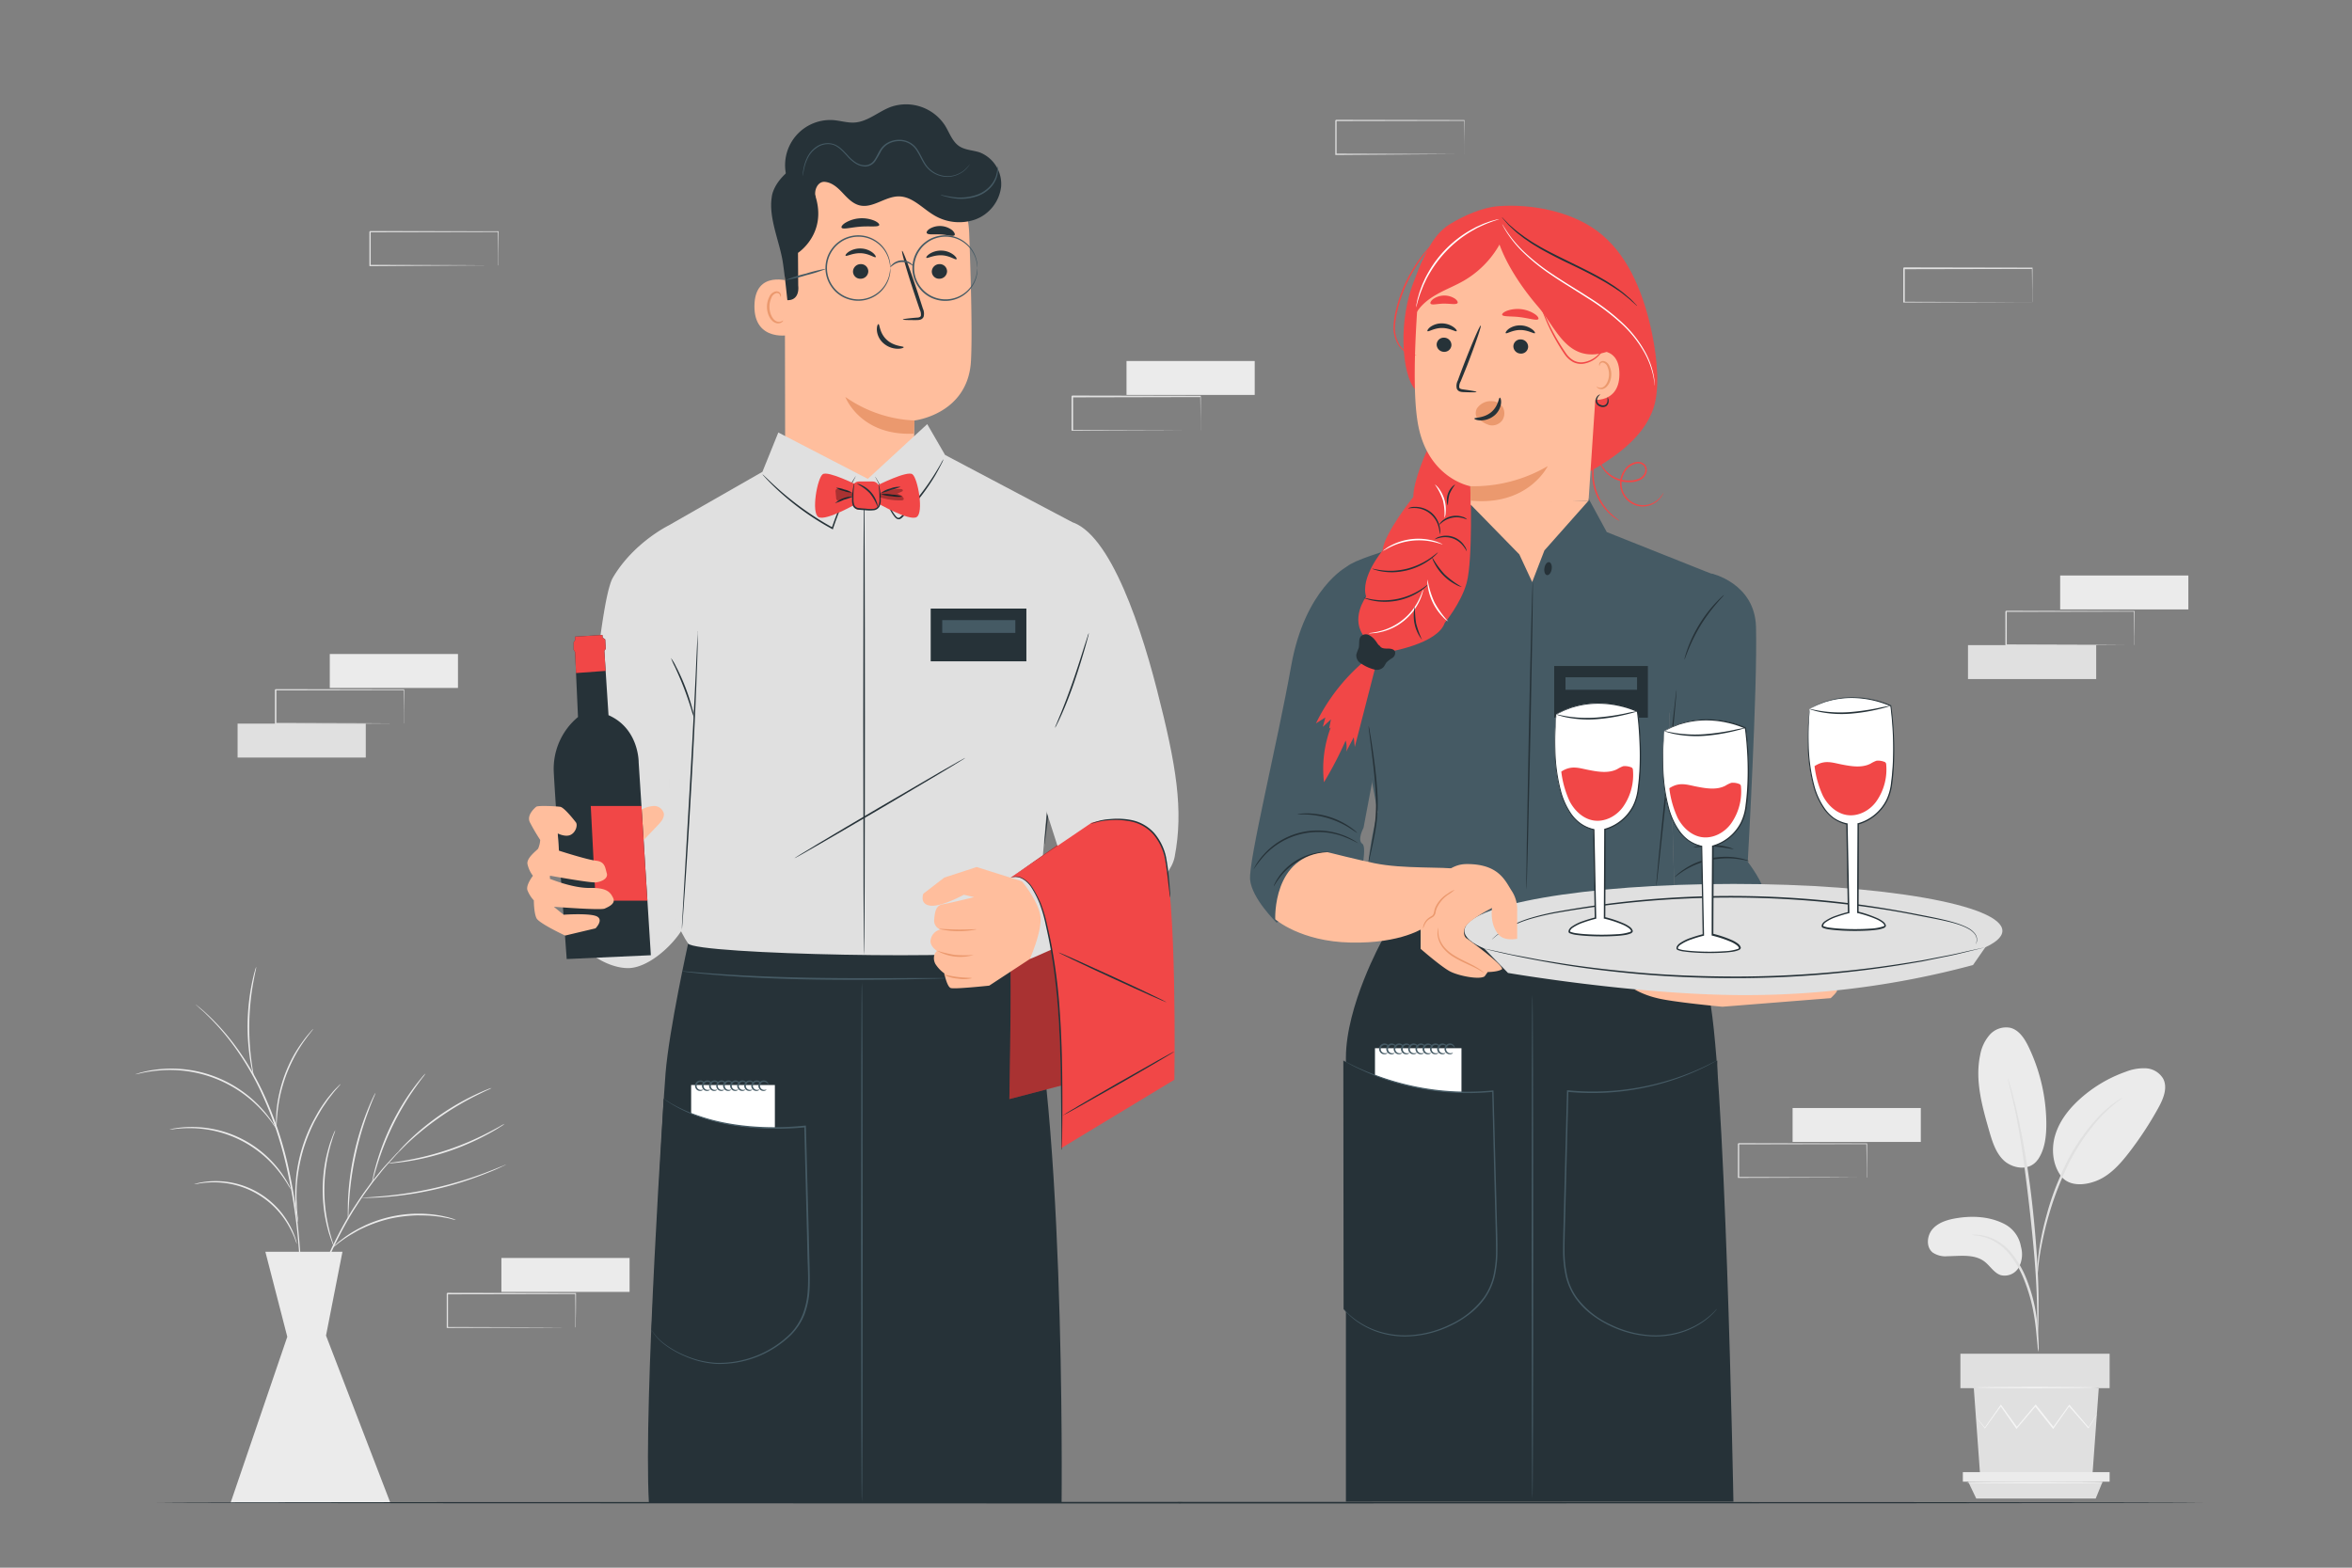 <svg xmlns="http://www.w3.org/2000/svg" viewBox="0 0 750 500"><rect x="0" y="0" width="750" height="500" fill="#808080" stroke="none"/><g id="freepik--background-complete--inject-30"><rect x="159.88" y="401.22" width="40.88" height="10.82" style="fill:#ebebeb"></rect><path d="M183.48,423.43a.58.58,0,0,1,0-.19c0-.15,0-.33,0-.56q0-.76,0-2.13c0-1.87,0-4.55-.07-7.93l.13.12-40.88.08.2-.2h0v10.81l-.2-.2,29.13.09,8.6.06,2.32,0h.64l-.58,0-2.29,0-8.55.06-29.27.1h-.21v-11h0c.41-.42.11-.12.21-.21l40.88.08h.13v.13c0,3.41,0,6.12-.07,8,0,.89,0,1.6,0,2.1,0,.22,0,.39,0,.53A.86.86,0,0,1,183.48,423.43Z" style="fill:#e0e0e0"></path><polygon points="91.61 426.35 73.54 479.27 124.46 479.27 103.96 425.97 109.2 399.25 84.62 399.25 91.61 426.35" style="fill:#ebebeb"></polygon><path d="M130.55,363.94s0,.07-.15.18l-.49.52-1.9,1.94L126.62,368c-.49.52-1,1.11-1.56,1.73-1.11,1.26-2.43,2.64-3.72,4.31l-2.08,2.58c-.71.9-1.38,1.89-2.12,2.89-1.5,2-2.9,4.23-4.41,6.56a124.55,124.55,0,0,0-8.3,16.1,128.54,128.54,0,0,0-5.71,17.2c-.62,2.72-1.26,5.29-1.65,7.74-.2,1.22-.45,2.4-.61,3.54s-.29,2.23-.42,3.28c-.32,2.08-.41,4-.57,5.66-.06.84-.14,1.61-.18,2.33s-.05,1.37-.07,2c0,1.15-.09,2-.12,2.72,0,.28,0,.52,0,.71a.75.75,0,0,1,0,.24.64.64,0,0,1,0-.24c0-.19,0-.43,0-.71,0-.67,0-1.58,0-2.72,0-.6,0-1.26,0-2s.09-1.5.14-2.34c.12-1.67.19-3.59.48-5.69.13-1.05.26-2.15.4-3.29s.38-2.33.58-3.56c.37-2.46,1-5.05,1.61-7.78a125,125,0,0,1,5.69-17.28,122.19,122.19,0,0,1,8.37-16.15c1.54-2.34,3-4.6,4.47-6.57.75-1,1.43-2,2.16-2.88s1.44-1.75,2.11-2.57c1.31-1.66,2.66-3,3.79-4.27.58-.61,1.1-1.19,1.6-1.71l1.42-1.36,2-1.87.52-.48C130.48,364,130.55,363.93,130.55,363.94Z" style="fill:#ebebeb"></path><path d="M145.41,389.09a8.9,8.9,0,0,1-1.63-.33,15.84,15.84,0,0,0-1.9-.4c-.74-.13-1.58-.32-2.53-.41s-2-.24-3.1-.27-2.31-.06-3.57-.05a47,47,0,0,0-8.1,1,46,46,0,0,0-7.75,2.56c-1.14.53-2.23,1-3.2,1.58s-1.87,1.07-2.68,1.59-1.49,1-2.11,1.45-1.13.84-1.54,1.18a8.8,8.8,0,0,1-1.33,1,10,10,0,0,1,1.19-1.16,15.84,15.84,0,0,1,1.5-1.26c.61-.46,1.27-1,2.09-1.54a27.59,27.59,0,0,1,2.67-1.65c1-.59,2.06-1.09,3.21-1.65a41.06,41.06,0,0,1,16-3.64c1.27,0,2.48,0,3.6.1a30,30,0,0,1,3.13.34,25,25,0,0,1,2.54.49,14.76,14.76,0,0,1,1.9.49A11,11,0,0,1,145.41,389.09Z" style="fill:#ebebeb"></path><path d="M119.76,348.5a9.91,9.91,0,0,1-.58,1.54c-.41,1-1,2.39-1.63,4.16a101,101,0,0,0-6.2,28.71c-.13,1.88-.2,3.41-.23,4.47A8.69,8.69,0,0,1,111,389a10.36,10.36,0,0,1-.09-1.65c0-1.05,0-2.59.06-4.48a88.23,88.23,0,0,1,1.9-14.67,89.36,89.36,0,0,1,4.32-14.15c.71-1.76,1.33-3.16,1.8-4.11A9.72,9.72,0,0,1,119.76,348.5Z" style="fill:#ebebeb"></path><path d="M135.69,342.38a8.67,8.67,0,0,1-.89,1.26c-.61.79-1.46,1.94-2.48,3.39a86.55,86.55,0,0,0-12.08,24.75c-.52,1.7-.91,3.08-1.15,4a8.57,8.57,0,0,1-.45,1.48,7.67,7.67,0,0,1,.25-1.53c.18-1,.52-2.37,1-4.09A76.14,76.14,0,0,1,132,346.81c1.06-1.42,2-2.55,2.62-3.3A8.75,8.75,0,0,1,135.69,342.38Z" style="fill:#ebebeb"></path><path d="M156.77,347a8.41,8.41,0,0,1-1.27.65c-.83.38-2,.95-3.48,1.68a93.61,93.61,0,0,0-21,14.34c-1.21,1.09-2.17,2-2.83,2.63a7.24,7.24,0,0,1-1.07.94,8.46,8.46,0,0,1,.92-1.09c.62-.68,1.55-1.63,2.73-2.76A80,80,0,0,1,151.86,349c1.49-.7,2.7-1.22,3.56-1.54A6.38,6.38,0,0,1,156.77,347Z" style="fill:#ebebeb"></path><path d="M160.9,358.45a8.13,8.13,0,0,1-1.27.89c-.83.55-2.08,1.3-3.64,2.16a79.46,79.46,0,0,1-26.36,8.95c-1.77.26-3.21.43-4.2.5a9.6,9.6,0,0,1-1.56.07,7.81,7.81,0,0,1,1.53-.28c1-.13,2.42-.35,4.17-.66a90.21,90.21,0,0,0,26.24-8.91c1.58-.82,2.85-1.51,3.71-2A8.42,8.42,0,0,1,160.9,358.45Z" style="fill:#ebebeb"></path><path d="M161.34,371.41s-.14.1-.42.25l-1.25.6c-1.08.53-2.67,1.23-4.67,2a109.11,109.11,0,0,1-32.66,7.56c-2.14.15-3.88.22-5.09.23h-1.38a1.72,1.72,0,0,1-.49,0,1.75,1.75,0,0,1,.48-.07l1.38-.1c1.2-.07,2.94-.19,5.07-.39A124.1,124.1,0,0,0,154.87,374c2-.76,3.62-1.41,4.72-1.87l1.28-.52A1.39,1.39,0,0,1,161.34,371.41Z" style="fill:#ebebeb"></path><path d="M106.92,360.44a9.53,9.53,0,0,1-.44,1.43c-.17.45-.36,1-.55,1.67s-.45,1.38-.65,2.22a50.19,50.19,0,0,0-1.25,5.89,52.28,52.28,0,0,0-.16,14.71,52.78,52.78,0,0,0,1.13,5.92c.18.84.42,1.58.6,2.24s.36,1.22.51,1.67a9.29,9.29,0,0,1,.42,1.44,7,7,0,0,1-.61-1.37,17.32,17.32,0,0,1-.6-1.65c-.21-.66-.48-1.39-.69-2.23a49.54,49.54,0,0,1-1.24-5.95,52.31,52.31,0,0,1-.49-7.44,54,54,0,0,1,.64-7.41,48.18,48.18,0,0,1,1.37-5.92c.23-.84.51-1.57.74-2.22s.44-1.2.63-1.64A7.26,7.26,0,0,1,106.92,360.44Z" style="fill:#ebebeb"></path><path d="M62.44,320.39a1.16,1.16,0,0,1,.25.18l.69.56c.59.52,1.52,1.22,2.59,2.26a71.5,71.5,0,0,1,8.47,9.37,87.69,87.69,0,0,1,9.63,16.08,114.88,114.88,0,0,1,7.49,21.69,169.08,169.08,0,0,1,3.65,22.66c.68,7,1,13.38,1.15,18.71s.23,9.64.26,12.62c0,1.47,0,2.62,0,3.44,0,.37,0,.66,0,.89a1.09,1.09,0,0,1,0,.31,1.3,1.3,0,0,1,0-.31l0-.89c0-.82-.06-2-.11-3.43-.09-3-.21-7.29-.43-12.62s-.55-11.66-1.25-18.67A174.66,174.66,0,0,0,91,370.65a116.33,116.33,0,0,0-7.41-21.6A89.37,89.37,0,0,0,74.14,333a75.59,75.59,0,0,0-8.31-9.45c-1-1.06-2-1.78-2.52-2.33l-.66-.6A1.18,1.18,0,0,1,62.44,320.39Z" style="fill:#ebebeb"></path><path d="M61.89,377.7a2.29,2.29,0,0,1,.41-.14c.27-.07.66-.2,1.18-.3a24.44,24.44,0,0,1,4.48-.54A26.76,26.76,0,0,1,92.51,391a24.1,24.1,0,0,1,1.76,4.15,11.12,11.12,0,0,1,.33,1.18,1.59,1.59,0,0,1,.08.42,10.88,10.88,0,0,1-.6-1.54,30.07,30.07,0,0,0-1.9-4A27.26,27.26,0,0,0,68,377.1a30,30,0,0,0-4.45.36A10.34,10.34,0,0,1,61.89,377.7Z" style="fill:#ebebeb"></path><path d="M54.06,360.25a1.77,1.77,0,0,1,.46-.13c.3-.06.74-.18,1.32-.26a31.58,31.58,0,0,1,5-.41,35,35,0,0,1,28.47,14.06A31.58,31.58,0,0,1,92,377.7c.29.51.47.93.6,1.21s.19.43.17.44a15.29,15.29,0,0,1-1-1.55,37.37,37.37,0,0,0-2.8-4.06A36.06,36.06,0,0,0,60.8,359.82a38.64,38.64,0,0,0-4.93.25A13,13,0,0,1,54.06,360.25Z" style="fill:#ebebeb"></path><path d="M43.15,342.66a2.24,2.24,0,0,1,.5-.19c.33-.1.81-.27,1.44-.43a36.41,36.41,0,0,1,5.48-1,38.93,38.93,0,0,1,33.1,12.74,36.46,36.46,0,0,1,3.39,4.41c.37.54.61,1,.79,1.29a2.51,2.51,0,0,1,.24.47,20.27,20.27,0,0,1-1.2-1.65,42,42,0,0,0-3.5-4.27A39.79,39.79,0,0,0,50.6,341.43a43,43,0,0,0-5.46.81A20.1,20.1,0,0,1,43.15,342.66Z" style="fill:#ebebeb"></path><path d="M108.6,345.76a1.82,1.82,0,0,1-.29.4l-.91,1.06c-.4.45-.88,1-1.4,1.69s-1.15,1.42-1.75,2.32-1.3,1.85-1.94,2.94-1.31,2.27-2,3.52a58.14,58.14,0,0,0-3.48,8.57,57.21,57.21,0,0,0-1.92,9.05c-.14,1.41-.31,2.76-.33,4s-.06,2.44,0,3.52.09,2.05.14,2.9.13,1.59.21,2.19.12,1,.16,1.39a2.28,2.28,0,0,1,0,.49,1.79,1.79,0,0,1-.13-.48c-.07-.37-.15-.82-.25-1.37a21.6,21.6,0,0,1-.3-2.19c-.08-.86-.22-1.83-.23-2.92s-.08-2.27,0-3.55.15-2.64.28-4.07a50.15,50.15,0,0,1,5.46-17.78c.7-1.26,1.33-2.47,2-3.53s1.36-2.05,2-2.93,1.28-1.62,1.82-2.29a20.42,20.42,0,0,1,1.48-1.64l1-1A2,2,0,0,1,108.6,345.76Z" style="fill:#ebebeb"></path><path d="M99.9,328.17c.08.06-1.21,1.48-3,4a47.8,47.8,0,0,0-2.84,4.59,52.64,52.64,0,0,0-2.75,6,53.38,53.38,0,0,0-1.89,6.33,50.45,50.45,0,0,0-.89,5.33c-.33,3.05-.29,5-.39,5a6.3,6.3,0,0,1-.1-1.34,34.53,34.53,0,0,1,.12-3.67A42.64,42.64,0,0,1,89,349a44.9,44.9,0,0,1,4.69-12.47,43.43,43.43,0,0,1,3-4.57A29.9,29.9,0,0,1,99,329.12,5.94,5.94,0,0,1,99.9,328.17Z" style="fill:#ebebeb"></path><path d="M81.71,308.36a6.65,6.65,0,0,1-.23,1.36c-.19.87-.44,2.13-.72,3.68A80.39,80.39,0,0,0,80.14,338c.2,1.57.39,2.84.54,3.71a6.33,6.33,0,0,1,.16,1.37,7.78,7.78,0,0,1-.37-1.33c-.21-.86-.45-2.13-.7-3.7a69.08,69.08,0,0,1-.8-12.41,70.44,70.44,0,0,1,1.42-12.35c.33-1.55.63-2.8.89-3.66A7.12,7.12,0,0,1,81.71,308.36Z" style="fill:#ebebeb"></path><rect x="571.62" y="353.39" width="40.88" height="10.82" style="fill:#ebebeb"></rect><path d="M595.21,375.6a1.57,1.57,0,0,1,0-.2c0-.14,0-.32,0-.55q0-.77,0-2.13c0-1.87,0-4.55-.07-7.94l.12.13-40.88.08.21-.21h0v5.48c0,1.81,0,3.58,0,5.32l-.2-.2,29.13.09,8.6.06,2.33,0,.61,0h0l-.58,0-2.28,0-8.55.06-29.28.09h-.2v-.2c0-1.74,0-3.51,0-5.32V364.8h0c.42-.41.12-.11.21-.2l40.88.08h.13v.12c0,3.42-.05,6.13-.07,8q0,1.33,0,2.1c0,.21,0,.39,0,.53S595.22,375.6,595.21,375.6Z" style="fill:#e0e0e0"></path><rect x="359.22" y="115.14" width="40.88" height="10.82" style="fill:#ebebeb"></rect><path d="M382.81,137.34a1.49,1.49,0,0,1,0-.19c0-.15,0-.33,0-.56q0-.76,0-2.13c0-1.86,0-4.55-.07-7.93l.12.12-40.88.09.21-.21h0V132c0,1.81,0,3.58,0,5.32l-.2-.2,29.13.09,8.6.06,2.33,0h.82s-.06,0-.19,0H382l-2.28,0-8.55,0-29.28.1h-.2v-.21c0-1.74,0-3.51,0-5.32v-5.47h0l.21-.21,40.88.08h.13v.13c0,3.41-.05,6.12-.07,8q0,1.35,0,2.1c0,.22,0,.39,0,.53S382.82,137.35,382.81,137.34Z" style="fill:#e0e0e0"></path><path d="M648,96.46a1.49,1.49,0,0,1,0-.19c0-.15,0-.33,0-.56q0-.76,0-2.13c0-1.86,0-4.55-.07-7.93l.13.12-40.88.09.21-.21h0v2.74c0,.92,0,1.83,0,2.73v5.32l-.2-.2,29.13.09,8.6.06,2.33,0H648s-.06,0-.19,0h-.58l-2.28,0-8.56,0-29.27.1h-.21v-11h0l.21-.21,40.88.08h.13v.13c0,3.41-.06,6.12-.07,8q0,1.35,0,2.1c0,.22,0,.39,0,.53A.86.86,0,0,1,648,96.46Z" style="fill:#e0e0e0"></path><path d="M466.92,49.23a.91.91,0,0,1,0-.2c0-.15,0-.33,0-.56,0-.5,0-1.21,0-2.12,0-1.87,0-4.56-.07-7.94l.13.13L426,38.62c.09-.09-.21.21.2-.21h0v10.8L426,49l29.14.09,8.6.06,2.32,0h.61l.22,0h-.78l-2.28,0-8.55.06L426,49.43h-.2v-11h0c.41-.42.11-.11.21-.21l40.88.08H467v.13c0,3.42-.05,6.13-.07,8q0,1.35,0,2.1c0,.22,0,.39,0,.53S466.92,49.23,466.92,49.23Z" style="fill:#e0e0e0"></path><path d="M158.84,84.69a1.57,1.57,0,0,1,0-.2c0-.14,0-.32,0-.55q0-.76,0-2.13c0-1.87,0-4.55-.07-7.94l.12.13L118,74.08l.21-.21h0v5.48c0,1.8,0,3.58,0,5.32l-.2-.2,29.13.09,8.6.06,2.33,0,.61,0h0l-.58,0-2.28,0-8.55.06L118,84.89h-.2v-.2c0-1.74,0-3.52,0-5.32V73.89h0l.21-.2,40.88.08H159v.12c0,3.42-.05,6.13-.07,8q0,1.35,0,2.1c0,.22,0,.4,0,.54S158.85,84.69,158.84,84.69Z" style="fill:#e0e0e0"></path><rect x="627.55" y="205.76" width="40.88" height="10.82" style="fill:#e0e0e0"></rect><rect x="656.94" y="183.55" width="40.88" height="10.82" style="fill:#ebebeb"></rect><path d="M680.54,205.76a.91.91,0,0,1,0-.2c0-.14,0-.32,0-.55q0-.76,0-2.13c0-1.87,0-4.55-.07-7.94l.13.13-40.88.08c.09-.09-.21.21.2-.21h0v10.8l-.2-.2,29.13.09,8.6.06,2.32,0,.61,0h0l-.59,0-2.28,0-8.55.06-29.27.09h-.21V195h0c.41-.41.11-.11.21-.2l40.88.08h.12v.12c0,3.42,0,6.13-.07,8q0,1.35,0,2.1c0,.22,0,.4,0,.54A1,1,0,0,1,680.54,205.76Z" style="fill:#e0e0e0"></path><rect x="75.76" y="230.79" width="40.88" height="10.82" style="fill:#e0e0e0"></rect><rect x="105.16" y="208.59" width="40.88" height="10.82" style="fill:#ebebeb"></rect><path d="M128.75,230.79a1.49,1.49,0,0,1,0-.19c0-.15,0-.33,0-.56q0-.76,0-2.13c0-1.86,0-4.55-.07-7.93l.13.13-40.88.08c.09-.1-.21.2.21-.21h0v5.47c0,1.81,0,3.58,0,5.32l-.2-.2,29.13.09,8.6.06,2.33,0h.82s-.06,0-.19,0H128l-2.28,0-8.56.06L87.87,231h-.21V220h0l.21-.21,40.88.08h.13V220c0,3.42-.06,6.12-.07,8q0,1.35,0,2.1c0,.22,0,.39,0,.53A.86.86,0,0,1,128.75,230.79Z" style="fill:#e0e0e0"></path><path d="M639.18,390.39c-4.65-2.4-10.13-2.71-15.29-1.86-2.78.46-5.67,1.29-7.56,3.38s-2.25,5.75-.08,7.54a7.22,7.22,0,0,0,4.77,1.21c4-.05,8.53-.76,11.76,1.68,1.84,1.38,3.07,3.69,5.27,4.37a5.19,5.19,0,0,0,5.73-2.55,8.88,8.88,0,0,0,.65-6.57A10,10,0,0,0,639.18,390.39Z" style="fill:#ebebeb"></path><path d="M649.84,369.81c-2.84,4.07-8.37,2.72-10.94.24s-3.64-6.07-4.63-9.5c-2.25-7.83-4.53-16.05-2.85-24a13.32,13.32,0,0,1,3.07-6.53,7,7,0,0,1,6.61-2.2c2.78.74,4.52,3.47,5.77,6.07a57.29,57.29,0,0,1,5.66,24.58c0,3.95-.45,8.11-2.69,11.37" style="fill:#ebebeb"></path><path d="M657.66,375.65c-3.09-3.67-3.68-9-2.3-13.61s4.48-8.5,8.06-11.69a43.35,43.35,0,0,1,14.43-8.52,15.41,15.41,0,0,1,6.49-1.1,6.8,6.8,0,0,1,5.44,3.3c1.52,2.89.07,6.41-1.51,9.27a110.16,110.16,0,0,1-9.48,14.44c-2.84,3.66-6.09,7.27-10.42,8.93s-8.83,1.46-11.13-1.54" style="fill:#ebebeb"></path><path d="M650,431.11a8.17,8.17,0,0,1-.26-1.84c-.13-1.35-.3-3-.49-5a73.86,73.86,0,0,0-1.14-7.39,56.59,56.59,0,0,0-2.68-8.73,32,32,0,0,0-4.46-7.89,16.56,16.56,0,0,0-5.63-4.68,15.8,15.8,0,0,0-4.74-1.48,8,8,0,0,1-1.84-.27,8.69,8.69,0,0,1,1.87,0,14.44,14.44,0,0,1,5,1.28,16.68,16.68,0,0,1,5.94,4.73,31.48,31.48,0,0,1,4.62,8.05,53,53,0,0,1,2.66,8.86,63.14,63.14,0,0,1,1,7.49c.16,2.14.22,3.87.24,5.07A8.93,8.93,0,0,1,650,431.11Z" style="fill:#e0e0e0"></path><path d="M649.69,427.24a3.62,3.62,0,0,1-.05-.86c0-.64,0-1.45,0-2.45,0-2.13,0-5.2-.11-9-.19-7.6-.85-15.78-2.11-27.31-1.2-10.84-2.8-23.46-4.5-31.67-.36-1.86-.73-3.54-1.07-5s-.61-2.75-.88-3.77l-.57-2.39a2.91,2.91,0,0,1-.15-.84,4.26,4.26,0,0,1,.29.8c.19.62.43,1.4.71,2.35s.64,2.28,1,3.75.79,3.14,1.19,5a278.09,278.09,0,0,1,4.73,29.38c1.26,11.56,1.84,22.08,1.89,29.7,0,3.81,0,6.89-.14,9l-.15,2.45A3.37,3.37,0,0,1,649.69,427.24Z" style="fill:#e0e0e0"></path><path d="M649.64,406.94a15.55,15.55,0,0,1,0-2.55c.09-1.65.32-4,.78-6.94a93.23,93.23,0,0,1,2.25-10.1,83.31,83.31,0,0,1,4.23-12,63.49,63.49,0,0,1,12.41-19.32,31.7,31.7,0,0,1,2.92-2.71c.44-.38.84-.75,1.24-1.05l1.13-.78a14.85,14.85,0,0,1,2.16-1.38c.12.16-3,2-7.06,6.3a66.65,66.65,0,0,0-12.1,19.25,94.68,94.68,0,0,0-4.25,11.84c-1.11,3.71-1.84,7.13-2.4,10s-.83,5.24-1,6.87A16.61,16.61,0,0,1,649.64,406.94Z" style="fill:#e0e0e0"></path><polygon points="669.25 442.74 667.22 470.6 631.43 470.6 629.4 442.74 669.25 442.74" style="fill:#e0e0e0"></polygon><rect x="625.13" y="431.76" width="47.58" height="10.98" style="fill:#e0e0e0"></rect><polygon points="672.71 469.53 672.71 472.57 670.47 472.57 625.91 472.57 625.91 469.53 672.71 469.53" style="fill:#ebebeb"></polygon><polygon points="668.28 477.93 670.47 472.57 627.62 472.57 630.17 477.93 668.28 477.93" style="fill:#e0e0e0"></polygon><path d="M630.06,451.84s.05.1.17.26l.53.71,2.09,2.67.09.12.09-.13,5.12-7.08h-.29l5,7.14.16.22.18-.21,6-7.11h-.35l.33.42,5.35,6.7.18.22.16-.23,5.05-7.14-.3,0,6.22,7.07.11.13.08-.14,2-3.27.49-.87a1.6,1.6,0,0,0,.16-.31s-.08.09-.21.28l-.55.83-2,3.21h.2l-6.12-7.17-.15-.18-.14.19-5.09,7.11h.34l-5.33-6.71-.33-.42-.17-.21-.18.21-6,7.13h.34l-5.1-7.1L638,448l-.14.21-5,7.16H633c-.92-1.09-1.64-2-2.17-2.6l-.58-.67A1.77,1.77,0,0,0,630.06,451.84Z" style="fill:#f5f5f5"></path><path d="M628.9,442.56c0,.12,9,.22,20,.22s20-.1,20-.22-9-.23-20-.23S628.9,442.43,628.9,442.56Z" style="fill:#f5f5f5"></path><path d="M627.09,472.87c0,.13,9.75.23,21.77.23s21.76-.1,21.76-.23-9.74-.22-21.76-.22S627.09,472.75,627.09,472.87Z" style="fill:#f5f5f5"></path></g><g id="freepik--Table--inject-30"><path d="M702.38,479.27c0,.15-146,.26-326.13.26s-326.17-.11-326.17-.26,146-.26,326.17-.26S702.38,479.13,702.38,479.27Z" style="fill:#263238"></path></g><g id="freepik--character-2--inject-30"><path d="M469.09,161.07l-4.6,8.59s-30.38,7.06-35,11.05S439.32,259,439.32,259s-8,28.85.92,35.29l93.91-2.15-1.84-64.44,16.26-43.58-36.21-14.42-5.83-10.74Z" style="fill:#455a64"></path><path d="M429.5,180.71s-13.37,6.95-17.77,31.66-13.65,62.15-13.1,68.19,8.43,13.69,8.43,13.69l26.2-12.33s2.93-11.58,1.17-12.79.37-5.12.37-5.12l2.74-14.55-7.41-67.57" style="fill:#455a64"></path><path d="M557.32,274.85s3.15-55.72,2.63-74.92c-.38-13.93-14.15-17-14.15-17l-13.49,44.68,1.84,64.44s27.31-5.2,28.06-7.46S557.32,274.85,557.32,274.85Z" style="fill:#455a64"></path><polygon points="468.38 160.34 484.48 176.82 488.58 185.64 492.48 175.55 506.53 159.71 468.38 160.34" style="fill:#ffbe9d"></polygon><path d="M434.9,211a61,61,0,0,0-15.27,19.71l3-1.88-.81,3,2.59-2.4c-.19,1-.39,1.94-.58,2.91a.79.79,0,0,0,.55-.41,37.28,37.28,0,0,0-2.19,17.56,117.64,117.64,0,0,0,6.9-13.28,6.68,6.68,0,0,1,.17,3.52l2.43-4.58c.1,1,.21,2.06.32,3.09q3.38-13.08,6.74-26.17Z" style="fill:#F14747"></path><path d="M455,143.76s-4.33,9.42-4.33,14.75c0,0-9.34,11.63-9.82,17.11,0,0-7.17,8.54-5.22,14.67,0,0-5.4,7.24-.33,13.09s7.85,4.45,7.85,4.45,15.32-2.5,17.55-9.19c0,0,5.25-6.34,7-12.81,2-7.39,1.23-30.76,1.23-30.76C462.47,153,458.32,148.89,455,143.76Z" style="fill:#F14747"></path><path d="M440.1,206.08c-.79-.48-.89-1-1.47-1.71a6.15,6.15,0,0,0-2.06-1.81,2.28,2.28,0,0,0-2.57.34c-.9,1-.41,2.52-.75,3.79a17.84,17.84,0,0,0-.75,2.08,2.94,2.94,0,0,0,1,2.47,13.26,13.26,0,0,0,5.05,2.37,3,3,0,0,0,2.61-.83c.41-.46.62-1.08,1-1.56a10.65,10.65,0,0,1,1.82-1.36,1.9,1.9,0,0,0,.87-2c-.3-.85-1.41-1-2.32-1s-2,0-2.48-.78" style="fill:#263238"></path><path d="M453.82,188a2.88,2.88,0,0,1-.16.92,15.92,15.92,0,0,1-.86,2.43,18.05,18.05,0,0,1-12.8,10.3,15.53,15.53,0,0,1-2.55.33,3,3,0,0,1-.94,0c0-.1,1.33-.13,3.41-.65a19,19,0,0,0,12.54-10.1C453.41,189.31,453.73,188,453.82,188Z" style="fill:#fff"></path><path d="M453.45,204.06a12.36,12.36,0,0,1-2.26-10.67,30.91,30.91,0,0,0,.4,5.49A31.45,31.45,0,0,0,453.45,204.06Z" style="fill:#263238"></path><path d="M455.44,186.37s-.19.26-.59.64a14,14,0,0,1-1.87,1.48,19.62,19.62,0,0,1-3.09,1.71,20.37,20.37,0,0,1-8.43,1.74,19.63,19.63,0,0,1-3.52-.34,14.36,14.36,0,0,1-2.29-.61,3.23,3.23,0,0,1-.8-.35c0-.09,1.2.31,3.16.6a22,22,0,0,0,3.45.22,21.9,21.9,0,0,0,8.24-1.7,23.56,23.56,0,0,0,3.08-1.58C454.46,187.13,455.38,186.3,455.44,186.37Z" style="fill:#263238"></path><path d="M461.82,198.21a6.9,6.9,0,0,1-1.74-1.45,17.64,17.64,0,0,1-4.78-9.69,6.6,6.6,0,0,1-.09-2.26,29.2,29.2,0,0,0,2.19,7.25A29.51,29.51,0,0,0,461.82,198.21Z" style="fill:#fff"></path><path d="M458.52,176.21s-.19.27-.6.67a15.48,15.48,0,0,1-1.86,1.58,20.91,20.91,0,0,1-7.26,3.42,21.7,21.7,0,0,1-4.4.63,19.61,19.61,0,0,1-3.61-.23,15.11,15.11,0,0,1-2.38-.56,3,3,0,0,1-.83-.33c0-.09,1.24.29,3.26.52a23,23,0,0,0,3.54.12,24,24,0,0,0,4.3-.65,23.49,23.49,0,0,0,7.17-3.22C457.53,177,458.45,176.14,458.52,176.21Z" style="fill:#263238"></path><path d="M466.16,187.21a5.75,5.75,0,0,1-1.91-.73,16.43,16.43,0,0,1-4-2.95,15.92,15.92,0,0,1-2.89-4,5.94,5.94,0,0,1-.71-1.91,29.63,29.63,0,0,0,4,5.55A28.52,28.52,0,0,0,466.16,187.21Z" style="fill:#263238"></path><path d="M460,173.62c0,.08-1.06-.35-2.8-.75a20.67,20.67,0,0,0-13.53,1.45c-1.61.76-2.52,1.4-2.58,1.32s.19-.21.6-.51a11.94,11.94,0,0,1,1.81-1.14,18.78,18.78,0,0,1,13.79-1.48,11.85,11.85,0,0,1,2,.73C459.72,173.45,460,173.58,460,173.62Z" style="fill:#fff"></path><path d="M467.71,175.79c-.08,0-.32-.62-1-1.49a7.51,7.51,0,0,0-3.31-2.52,7.42,7.42,0,0,0-4.15-.28c-1.07.22-1.68.55-1.72.48a3.35,3.35,0,0,1,1.63-.84,6.94,6.94,0,0,1,7.86,3A3.31,3.31,0,0,1,467.71,175.79Z" style="fill:#263238"></path><path d="M449,162.13a4.39,4.39,0,0,1,2.21-.47,8.05,8.05,0,0,1,5.15,1.77,8,8,0,0,1,2.75,4.69,4.37,4.37,0,0,1,0,2.25c-.1,0,0-.86-.35-2.18a8,8,0,0,0-7.54-6.16C449.86,162,449,162.22,449,162.13Z" style="fill:#263238"></path><path d="M467.78,165.64c0,.08-.53-.18-1.36-.4a7.42,7.42,0,0,0-6.32,1.2c-.69.51-1.05.93-1.11.87s.2-.54.87-1.16a6.74,6.74,0,0,1,6.68-1.27A2.66,2.66,0,0,1,467.78,165.64Z" style="fill:#263238"></path><path d="M457.56,154.54c.05,0,.57.36,1.22,1.2a11.14,11.14,0,0,1,2.21,7.81,3.76,3.76,0,0,1-.4,1.65,19.08,19.08,0,0,0-.47-5.62A18.65,18.65,0,0,0,457.56,154.54Z" style="fill:#fff"></path><path d="M464,154.57a14.23,14.23,0,0,0-1.8,3.08,14.77,14.77,0,0,0-.49,3.53c-.06,0-.23-.38-.31-1.06a6.22,6.22,0,0,1,.31-2.64,6.13,6.13,0,0,1,1.39-2.27C463.59,154.72,464,154.52,464,154.57Z" style="fill:#263238"></path><path d="M436.43,231.54a9.72,9.72,0,0,1,.35,1.68c.19,1.09.47,2.67.75,4.63.58,3.92,1.37,9.34,1.71,15.39a54.16,54.16,0,0,1-.22,8.55c-.29,2.61-.76,4.93-1.16,6.87s-.74,3.41-1,4.58a10.26,10.26,0,0,1-.44,1.67,11.34,11.34,0,0,1,.24-1.71l.83-4.61c.35-1.95.78-4.26,1.05-6.85a58.62,58.62,0,0,0,.17-8.47c-.34-6-1.07-11.44-1.55-15.37l-.59-4.65A11.89,11.89,0,0,1,436.43,231.54Z" style="fill:#263238"></path><path d="M534.62,220c.14,0-1.18,14.05-3,31.35s-3.33,31.31-3.48,31.29,1.18-14,3-31.35S534.47,220,534.62,220Z" style="fill:#263238"></path><path d="M486.74,283.69c-.14,0,.2-22,.75-49.08s1.12-49.08,1.27-49.07-.19,22-.75,49.08S486.89,283.69,486.74,283.69Z" style="fill:#263238"></path><path d="M549.73,189.79c.06.06-.9,1-2.34,2.69a55.49,55.49,0,0,0-5.06,6.91,54.19,54.19,0,0,0-3.86,7.64c-.82,2-1.25,3.33-1.33,3.3a3.77,3.77,0,0,1,.2-.94c.15-.6.42-1.45.79-2.49a43.35,43.35,0,0,1,3.76-7.79,42.78,42.78,0,0,1,5.23-6.87c.76-.81,1.4-1.44,1.86-1.85A3.91,3.91,0,0,1,549.73,189.79Z" style="fill:#263238"></path><path d="M406.18,282.64a3,3,0,0,1,.31-.81,13.52,13.52,0,0,1,1.2-2.06,17.82,17.82,0,0,1,2.28-2.71,19.45,19.45,0,0,1,7.38-4.47,18.44,18.44,0,0,1,3.46-.77,14.1,14.1,0,0,1,2.38-.1,2.53,2.53,0,0,1,.86.1c0,.1-1.24.05-3.19.37a20.28,20.28,0,0,0-3.36.86,20.39,20.39,0,0,0-7.2,4.36A20.43,20.43,0,0,0,408,280C406.8,281.56,406.27,282.69,406.18,282.64Z" style="fill:#263238"></path><path d="M433.14,269a38,38,0,0,0-5.13-2.33,23.39,23.39,0,0,0-24.85,6.21,38,38,0,0,0-3.44,4.46,1.36,1.36,0,0,1,.16-.36c.12-.23.27-.58.53-1a21.32,21.32,0,0,1,2.48-3.35,23,23,0,0,1,25.24-6.31,21.57,21.57,0,0,1,3.76,1.8,10.57,10.57,0,0,1,.94.63C433,268.9,433.15,269,433.14,269Z" style="fill:#263238"></path><path d="M413.78,259.68a2.38,2.38,0,0,1,.79-.15,17.57,17.57,0,0,1,2.2-.11,24.45,24.45,0,0,1,13.71,4.32,16.37,16.37,0,0,1,1.74,1.35c.39.35.59.55.57.58s-1-.65-2.51-1.63a28.32,28.32,0,0,0-13.52-4.26C414.93,259.69,413.78,259.77,413.78,259.68Z" style="fill:#263238"></path><rect x="495.6" y="212.42" width="29.87" height="16.47" style="fill:#263238"></rect><rect x="499.2" y="216.01" width="22.82" height="3.99" style="fill:#455a64"></rect><path d="M492.48,181.17c-.19,1.14.18,2.16.82,2.26s1.31-.73,1.49-1.88-.17-2.15-.81-2.25S492.67,180,492.48,181.17Z" style="fill:#263238"></path><path d="M557.71,274.61c0,.09-1.38-.34-3.64-.64a25.26,25.26,0,0,0-4-.2,27.91,27.91,0,0,0-4.84.58,29.06,29.06,0,0,0-4.64,1.48,26.1,26.1,0,0,0-3.54,1.84c-1.93,1.21-3,2.17-3.05,2.09a4,4,0,0,1,.7-.72,9.78,9.78,0,0,1,.89-.76c.37-.28.77-.61,1.26-.92a22.86,22.86,0,0,1,3.55-2,26.66,26.66,0,0,1,4.72-1.55,27,27,0,0,1,4.94-.55,22.85,22.85,0,0,1,4,.32,14.45,14.45,0,0,1,1.52.31,11.16,11.16,0,0,1,1.13.32A3.43,3.43,0,0,1,557.71,274.61Z" style="fill:#263238"></path><path d="M552.86,270.89a61,61,0,0,0-6.43-.9,57,57,0,0,0-6.48.34,5.31,5.31,0,0,1,1.86-.54,20.84,20.84,0,0,1,9.25.4A5.73,5.73,0,0,1,552.86,270.89Z" style="fill:#263238"></path><path d="M440.64,300.08s-11.43,20.63-11.46,37.28,0,81.3,0,81.3v60.28H552.75s-2.65-144.35-8.2-163-10.4-23.85-10.4-23.85l-92.32,1.61Z" style="fill:#263238"></path><rect x="438.45" y="334.32" width="27.58" height="38.31" style="fill:#fff"></rect><path d="M443,334.16c-.08,0-.21-.42-.76-.72a1.35,1.35,0,0,0-1-.11,1.31,1.31,0,0,0-.72,2,1.39,1.39,0,0,0,.86.56c.62.12,1-.16,1.05-.08s-.29.47-1.09.44a1.63,1.63,0,0,1-1.2-.63,1.73,1.73,0,0,1-.27-1.66,1.75,1.75,0,0,1,1.25-1.11,1.65,1.65,0,0,1,1.33.27C443.09,333.62,443.06,334.18,443,334.16Z" style="fill:#455a64"></path><path d="M445.32,334.16c-.08,0-.2-.42-.76-.72a1.34,1.34,0,0,0-1-.11,1.29,1.29,0,0,0-.87.82,1.28,1.28,0,0,0,.16,1.19,1.39,1.39,0,0,0,.86.56c.62.12,1-.16,1-.08s-.28.47-1.09.44a1.63,1.63,0,0,1-1.2-.63,1.76,1.76,0,0,1-.26-1.66,1.74,1.74,0,0,1,1.25-1.11,1.66,1.66,0,0,1,1.33.27C445.4,333.62,445.38,334.18,445.32,334.16Z" style="fill:#455a64"></path><path d="M447.64,334.16c-.08,0-.21-.42-.76-.72a1.34,1.34,0,0,0-1-.11,1.31,1.31,0,0,0-.72,2,1.41,1.41,0,0,0,.86.56c.62.12,1-.16,1.05-.08s-.28.47-1.09.44a1.63,1.63,0,0,1-1.2-.63,1.74,1.74,0,0,1,1-2.77,1.68,1.68,0,0,1,1.34.27C447.72,333.62,447.69,334.18,447.64,334.16Z" style="fill:#455a64"></path><path d="M450,334.16c-.07,0-.2-.42-.75-.72a1.35,1.35,0,0,0-1-.11,1.29,1.29,0,0,0-.88.82,1.3,1.3,0,0,0,.16,1.19,1.39,1.39,0,0,0,.86.56c.62.12,1-.16,1-.08s-.28.47-1.09.44a1.65,1.65,0,0,1-1.2-.63,1.76,1.76,0,0,1-.26-1.66,1.74,1.74,0,0,1,1.25-1.11,1.65,1.65,0,0,1,1.33.27C450,333.62,450,334.18,450,334.16Z" style="fill:#455a64"></path><path d="M452.27,334.16c-.08,0-.21-.42-.76-.72a1.34,1.34,0,0,0-1-.11,1.31,1.31,0,0,0-.72,2,1.41,1.41,0,0,0,.86.56c.62.12,1-.16,1.05-.08s-.28.47-1.09.44a1.63,1.63,0,0,1-1.2-.63,1.74,1.74,0,0,1,1-2.77,1.67,1.67,0,0,1,1.33.27C452.35,333.62,452.32,334.18,452.27,334.16Z" style="fill:#455a64"></path><path d="M454.59,334.16c-.08,0-.21-.42-.76-.72a1.35,1.35,0,0,0-1-.11,1.31,1.31,0,0,0-.72,2,1.39,1.39,0,0,0,.86.56c.62.12,1-.16,1.05-.08s-.29.47-1.1.44a1.63,1.63,0,0,1-1.19-.63,1.74,1.74,0,0,1,1-2.77,1.65,1.65,0,0,1,1.33.27C454.67,333.62,454.64,334.18,454.59,334.16Z" style="fill:#455a64"></path><path d="M456.9,334.16c-.08,0-.2-.42-.76-.72a1.34,1.34,0,0,0-1-.11,1.33,1.33,0,0,0-.88.82,1.31,1.31,0,0,0,.17,1.19,1.39,1.39,0,0,0,.86.56c.62.12,1-.16,1-.08s-.28.47-1.09.44a1.63,1.63,0,0,1-1.2-.63,1.74,1.74,0,0,1,1-2.77,1.66,1.66,0,0,1,1.33.27C457,333.62,457,334.18,456.9,334.16Z" style="fill:#455a64"></path><path d="M459.22,334.16c-.08,0-.21-.42-.76-.72a1.34,1.34,0,0,0-1-.11,1.31,1.31,0,0,0-.72,2,1.39,1.39,0,0,0,.86.56c.62.12,1-.16,1.05-.08s-.29.47-1.09.44a1.63,1.63,0,0,1-1.2-.63,1.74,1.74,0,0,1,1-2.77,1.68,1.68,0,0,1,1.34.27C459.3,333.62,459.27,334.18,459.22,334.16Z" style="fill:#455a64"></path><path d="M461.53,334.16c-.08,0-.2-.42-.75-.72a1.37,1.37,0,0,0-1-.11,1.31,1.31,0,0,0-.71,2,1.39,1.39,0,0,0,.86.56c.62.12,1-.16,1-.08s-.28.47-1.09.44a1.63,1.63,0,0,1-1.2-.63,1.76,1.76,0,0,1-.26-1.66,1.74,1.74,0,0,1,1.25-1.11,1.66,1.66,0,0,1,1.33.27C461.61,333.62,461.59,334.18,461.53,334.16Z" style="fill:#455a64"></path><path d="M463.85,334.16c-.08,0-.21-.42-.76-.72a1.34,1.34,0,0,0-1-.11,1.31,1.31,0,0,0-.72,2,1.41,1.41,0,0,0,.86.56c.62.12,1-.16,1.05-.08s-.28.47-1.09.44a1.63,1.63,0,0,1-1.2-.63,1.74,1.74,0,0,1,1-2.77,1.67,1.67,0,0,1,1.33.27C463.93,333.62,463.9,334.18,463.85,334.16Z" style="fill:#455a64"></path><path d="M428.36,338.25A82.11,82.11,0,0,0,476,348q.6,23.09,1.18,46.17c.15,5.74.25,11.72-2.21,16.91-2.29,4.86-6.63,8.5-11.39,11A32.86,32.86,0,0,1,445.11,426a25.26,25.26,0,0,1-16.67-8.48" style="fill:#263238"></path><path d="M428.44,417.47a1.79,1.79,0,0,1,.31.3c.2.2.47.53.88.91a23.62,23.62,0,0,0,3.78,3,25.76,25.76,0,0,0,7,3.16,27.81,27.81,0,0,0,10.05.95,33.83,33.83,0,0,0,11.79-3.27,27.88,27.88,0,0,0,10.88-8.69,19.38,19.38,0,0,0,3.07-6.89,35.33,35.33,0,0,0,.84-7.89c0-2.71-.08-5.48-.14-8.29s-.15-5.66-.22-8.55c-.31-12.22-.6-23.83-.85-34.21l.26.23A82,82,0,0,1,440.87,344a80.57,80.57,0,0,1-9.33-4c-1.06-.53-1.84-1-2.38-1.28l-.6-.34-.2-.12a.67.67,0,0,1,.22.09l.62.31c.55.26,1.34.7,2.4,1.2A86.69,86.69,0,0,0,441,343.7a83.17,83.17,0,0,0,35,4.09l.25,0V348c.27,10.38.58,22,.9,34.21.07,2.88.14,5.74.22,8.54s.17,5.58.13,8.31a36.61,36.61,0,0,1-.86,8,20.23,20.23,0,0,1-3.17,7.05,24.13,24.13,0,0,1-5.15,5.23,32.73,32.73,0,0,1-5.94,3.57,33.86,33.86,0,0,1-11.94,3.24,27.61,27.61,0,0,1-10.16-1,25.49,25.49,0,0,1-7-3.27,21.83,21.83,0,0,1-3.75-3.13A14.18,14.18,0,0,1,428.44,417.47Z" style="fill:#455a64"></path><path d="M547.6,338.25A82.11,82.11,0,0,1,499.94,348q-.6,23.09-1.18,46.17c-.15,5.74-.25,11.72,2.21,16.91,2.29,4.86,6.63,8.5,11.39,11a32.89,32.89,0,0,0,18.5,3.85,25.26,25.26,0,0,0,16.66-8.48" style="fill:#263238"></path><path d="M547.52,417.47a14.18,14.18,0,0,1-1.11,1.28,21.83,21.83,0,0,1-3.75,3.13,25.56,25.56,0,0,1-7,3.27,27.66,27.66,0,0,1-10.16,1,33.85,33.85,0,0,1-11.95-3.24,33.08,33.08,0,0,1-5.94-3.57,24.13,24.13,0,0,1-5.15-5.23,20.23,20.23,0,0,1-3.17-7.05,37.23,37.23,0,0,1-.86-8c0-2.73.07-5.5.14-8.31s.14-5.66.21-8.54c.32-12.22.63-23.83.9-34.21v-.26l.25,0a83.17,83.17,0,0,0,35-4.09,86.69,86.69,0,0,0,9.37-3.85c1.06-.5,1.85-.94,2.4-1.2l.62-.31a.67.67,0,0,1,.22-.09,1.13,1.13,0,0,1-.2.12l-.6.34c-.54.29-1.32.75-2.37,1.28a80.1,80.1,0,0,1-9.34,4,82,82,0,0,1-35.18,4.29l.27-.23c-.26,10.38-.55,22-.86,34.21q-.1,4.33-.22,8.55c-.06,2.81-.17,5.58-.14,8.29a36.54,36.54,0,0,0,.84,7.89,19.38,19.38,0,0,0,3.07,6.89,27.91,27.91,0,0,0,10.89,8.69,33.72,33.72,0,0,0,11.79,3.27,27.73,27.73,0,0,0,10-.95,25.76,25.76,0,0,0,7-3.16,23.16,23.16,0,0,0,3.78-3c.41-.38.68-.71.88-.91A2.4,2.4,0,0,1,547.52,417.47Z" style="fill:#455a64"></path><path d="M488.66,317.38c.14,0,.26,35.95.26,80.29s-.12,80.3-.26,80.3-.26-36-.26-80.3S488.52,317.38,488.66,317.38Z" style="fill:#455a64"></path><path d="M526.24,103.8c-2.71-11.49-7.55-23.24-17.07-30.23-8.5-6.22-20.88-8.59-31.37-7.81-5.17.39-10.94,3-15.37,5.67-6.06,3.7-8.45,10.88-11.22,17.42-5.56,13.11-4.23,30.57,0,35.3l54.9,26.75c9.39-5.29,19.57-12.4,21.75-23C529.32,120.76,527.92,111,526.24,103.8Z" style="fill:#F14747"></path><path d="M505.45,83.41l-34.29-8.92c-11-1.24-18.4,12.26-19.17,23.29-.85,12.26-1.42,27.27,0,36.43,2.79,18.42,16.88,20.86,16.88,20.86s0,.27.11,5.74l.13.26,37.44-1.36L511.2,90A6.47,6.47,0,0,0,505.45,83.41Z" style="fill:#ffbe9d"></path><path d="M458.12,109.82a2.36,2.36,0,0,0,2.26,2.39,2.26,2.26,0,0,0,2.45-2.11,2.36,2.36,0,0,0-2.26-2.4A2.26,2.26,0,0,0,458.12,109.82Z" style="fill:#263238"></path><path d="M455.2,105.61c.29.31,2.08-1,4.62-1s4.39,1.31,4.67,1c.14-.14-.16-.69-1-1.29a6.58,6.58,0,0,0-3.74-1.18,6.2,6.2,0,0,0-3.68,1.16C455.32,104.92,455.05,105.47,455.2,105.61Z" style="fill:#263238"></path><path d="M482.58,110.37a2.36,2.36,0,0,0,2.26,2.4,2.25,2.25,0,0,0,2.45-2.11,2.36,2.36,0,0,0-2.26-2.4A2.26,2.26,0,0,0,482.58,110.37Z" style="fill:#263238"></path><path d="M480.16,106.25c.29.31,2.09-1,4.62-1s4.4,1.3,4.67,1c.14-.14-.15-.7-1-1.3a6.51,6.51,0,0,0-3.74-1.17,6.16,6.16,0,0,0-3.68,1.16C480.28,105.56,480,106.12,480.16,106.25Z" style="fill:#263238"></path><path d="M470.81,125c0-.15-1.56-.43-4.12-.78-.65-.07-1.26-.2-1.37-.64a3.3,3.3,0,0,1,.45-1.92l2-4.93c2.71-7,4.68-12.78,4.4-12.89s-2.72,5.5-5.43,12.51q-1,2.59-1.87,5a3.74,3.74,0,0,0-.35,2.55,1.61,1.61,0,0,0,1.06,1,4.29,4.29,0,0,0,1.1.16C469.2,125.15,470.8,125.17,470.81,125Z" style="fill:#263238"></path><path d="M468.85,155.07a46.82,46.82,0,0,0,24.69-6.41s-6.18,12.84-24.59,11Z" style="fill:#eb996e"></path><path d="M479.17,129.82a4.11,4.11,0,0,0-3.38-1.87,5.31,5.31,0,0,0-4.85,2.36,3.25,3.25,0,0,0-.23,2.38c.17.41,0,.21.35.49a9.3,9.3,0,0,0,3.78,2.38,4,4,0,0,0,4.21-1.52A4.06,4.06,0,0,0,479.17,129.82Z" style="fill:#eb996e"></path><path d="M478.27,126.83c-.41,0-.43,2.73-2.81,4.67s-5.3,1.62-5.33,2c0,.17.65.54,1.89.58a6.85,6.85,0,0,0,4.45-1.52,6,6,0,0,0,2.18-3.91C478.76,127.5,478.46,126.82,478.27,126.83Z" style="fill:#263238"></path><path d="M479,100.39c.25.7,2.79.39,5.76.77s5.39,1.2,5.79.59c.17-.3-.24-1-1.21-1.63a10.1,10.1,0,0,0-8.79-1C479.49,99.53,478.94,100.06,479,100.39Z" style="fill:#F14747"></path><path d="M456.18,96.84c.44.58,2.2,0,4.3,0s3.88.41,4.3-.19c.18-.29-.1-.87-.87-1.42a6.22,6.22,0,0,0-6.93.17C456.23,96,456,96.56,456.18,96.84Z" style="fill:#F14747"></path><path d="M506.25,112.41c.25-.12,10.24-3.29,10.15,7S506,127.45,506,127.16,506.25,112.41,506.25,112.41Z" style="fill:#ffbe9d"></path><path d="M509.17,123.29c.05,0,.18.13.48.27a1.77,1.77,0,0,0,1.34,0c1.09-.39,2-2.1,2.09-3.95a6,6,0,0,0-.48-2.57,2.07,2.07,0,0,0-1.34-1.38.9.9,0,0,0-1.06.48c-.14.28-.07.49-.13.51s-.22-.18-.13-.6a1.1,1.1,0,0,1,.41-.64,1.36,1.36,0,0,1,1-.26,2.55,2.55,0,0,1,1.86,1.61,6.08,6.08,0,0,1,.59,2.87c-.08,2.07-1.16,4-2.65,4.42a1.94,1.94,0,0,1-1.63-.29C509.19,123.54,509.14,123.31,509.17,123.29Z" style="fill:#eb996e"></path><path d="M512.57,126.72s.44.43.38,1.35a1.91,1.91,0,0,1-.72,1.44,2.14,2.14,0,0,1-2,.14,2.09,2.09,0,0,1-1.37-1.42,2.17,2.17,0,0,1,.28-1.58c.51-.8,1.16-.87,1.15-.82s-.48.28-.83,1a1.92,1.92,0,0,0-.13,1.29,1.62,1.62,0,0,0,1.08,1,1.71,1.71,0,0,0,1.51,0,1.62,1.62,0,0,0,.64-1.09A5.6,5.6,0,0,0,512.57,126.72Z" style="fill:#263238"></path><path d="M451.17,100.7c1.38-3,4.07-5.15,6.93-6.78s5.94-2.8,8.78-4.45A30.89,30.89,0,0,0,480.69,72.2a18.55,18.55,0,0,0-16.45.21,25.17,25.17,0,0,0-11.37,12.28,39.45,39.45,0,0,0-3.13,16.64" style="fill:#F14747"></path><path d="M508.61,80.66c-7.6-7.22-21.95-11.2-31.85-7.82,1.47,8.65,8,18.36,13.73,25s9.27,18.37,21.84,14.39c.86-.27,1.85.52,2.63.06a3.22,3.22,0,0,0,1.22-1.9A29.48,29.48,0,0,0,508.61,80.66Z" style="fill:#F14747"></path><path d="M451.74,113.18a3.74,3.74,0,0,1-1.8-.1,7.06,7.06,0,0,1-3.95-2.91,10.77,10.77,0,0,1-1.56-7.1,26.53,26.53,0,0,1,.72-4.26,44.36,44.36,0,0,1,1.3-4.45,45.36,45.36,0,0,1,8-14.06,40.71,40.71,0,0,1,3.38-3.57l1-.88a1.73,1.73,0,0,1,.38-.28,12,12,0,0,1-1.24,1.3c-.79.85-2,2-3.24,3.67a47.64,47.64,0,0,0-7.79,14c-.5,1.49-1,3-1.29,4.4a27.25,27.25,0,0,0-.74,4.18,10.56,10.56,0,0,0,1.38,6.86,7.07,7.07,0,0,0,3.7,2.91A10,10,0,0,0,451.74,113.18Z" style="fill:#F14747"></path><path d="M530.48,157.08a3.79,3.79,0,0,1-.21.54,7.18,7.18,0,0,1-.93,1.38,7.55,7.55,0,0,1-2.06,1.65,7.29,7.29,0,0,1-3.39.89,7.15,7.15,0,0,1-4.06-1.25,7.42,7.42,0,0,1-.85-11.57,5.14,5.14,0,0,1,2.69-1.34,3,3,0,0,1,2.89.88,2.78,2.78,0,0,1,.29,2.92,3.92,3.92,0,0,1-2.05,2,7.61,7.61,0,0,1-2.6.6A10.19,10.19,0,0,1,509.32,145a9.63,9.63,0,0,1-.08-1.66,2.45,2.45,0,0,1,.07-.58c.05,0,0,.8.21,2.2a10.45,10.45,0,0,0,2.67,5.26,10.07,10.07,0,0,0,8,3,7.18,7.18,0,0,0,2.44-.57,3.42,3.42,0,0,0,1.78-1.71,2.27,2.27,0,0,0-.22-2.39,2.52,2.52,0,0,0-2.41-.69,5.66,5.66,0,0,0-4,3.37,6.77,6.77,0,0,0,2.33,8.66,6.74,6.74,0,0,0,3.81,1.24,7,7,0,0,0,3.25-.78,7.59,7.59,0,0,0,2.05-1.53A12.39,12.39,0,0,0,530.48,157.08Z" style="fill:#F14747"></path><path d="M516.41,166.08a4,4,0,0,1-.93-.49,15.62,15.62,0,0,1-2.26-1.77,17.4,17.4,0,0,1-4.88-17.42,15.08,15.08,0,0,1,1-2.69,3.49,3.49,0,0,1,.54-.9c.09,0-.64,1.36-1.2,3.68a18,18,0,0,0,4.78,17.07C515.16,165.25,516.47,166,516.41,166.08Z" style="fill:#F14747"></path><path d="M527.66,122.94c-.07,0-.09-1-.44-2.83a26.79,26.79,0,0,0-2.66-7.28,37.49,37.49,0,0,0-7-9.1,73.54,73.54,0,0,0-11.23-8.58c-4.23-2.72-8.36-5.18-12-7.68a62.64,62.64,0,0,1-9-7.35,36.28,36.28,0,0,1-4.92-6.1c-.49-.79-.85-1.41-1.06-1.85a3.14,3.14,0,0,1-.32-.67c.05,0,.52.88,1.55,2.41a39.08,39.08,0,0,0,5,6,66.66,66.66,0,0,0,9,7.22c3.6,2.46,7.73,4.9,12,7.64a70.24,70.24,0,0,1,11.28,8.67,36.91,36.91,0,0,1,7,9.27,25.67,25.67,0,0,1,2.53,7.42,20.3,20.3,0,0,1,.23,2.12A4.13,4.13,0,0,1,527.66,122.94Z" style="fill:#fff"></path><path d="M522,97.55a2.33,2.33,0,0,1-.41-.33l-1.12-1-.8-.74c-.3-.26-.65-.52-1-.82-.73-.57-1.53-1.27-2.51-1.91l-1.51-1c-.53-.36-1.11-.69-1.69-1.06-1.16-.74-2.46-1.43-3.81-2.19-2.74-1.46-5.81-3-9-4.51s-6.28-3.11-9-4.65c-1.33-.82-2.62-1.54-3.75-2.36-.57-.39-1.13-.76-1.65-1.14l-1.46-1.14c-.94-.71-1.7-1.47-2.39-2.1-.34-.33-.66-.62-.94-.9l-.72-.83-1-1.15a2.12,2.12,0,0,1-.32-.43,2.36,2.36,0,0,1,.4.36l1.05,1.08.75.79c.29.27.63.55,1,.86a31,31,0,0,0,2.42,2L486,75.46c.52.37,1.08.72,1.65,1.11,1.13.79,2.42,1.5,3.75,2.29,2.7,1.51,5.75,3,9,4.6s6.3,3.07,9,4.56c1.35.77,2.65,1.48,3.81,2.25.58.37,1.15.72,1.68,1.08l1.5,1.09a29.3,29.3,0,0,1,2.49,2c.35.31.69.58,1,.85l.77.78,1.05,1.1C521.94,97.4,522.06,97.54,522,97.55Z" style="fill:#263238"></path><path d="M451.57,98a8.14,8.14,0,0,1,.25-1.58,12.61,12.61,0,0,1,.43-1.83,23.41,23.41,0,0,1,.75-2.38c.16-.44.33-.89.51-1.36s.42-.94.64-1.44c.43-1,1-2,1.61-3.07a36.21,36.21,0,0,1,10.83-11.52,33.65,33.65,0,0,1,3-1.8c.48-.25.93-.53,1.39-.74l1.33-.59c.83-.4,1.63-.64,2.32-.9a14.71,14.71,0,0,1,1.8-.54A10.16,10.16,0,0,1,478,69.9c0,.12-2.2.61-5.53,2.13l-1.3.61c-.45.22-.89.5-1.36.76a33.19,33.19,0,0,0-2.91,1.81,37.63,37.63,0,0,0-10.68,11.37c-.6,1-1.2,2-1.64,3-.22.49-.47.94-.66,1.41s-.36.9-.53,1.33C452,95.76,451.69,98,451.57,98Z" style="fill:#fff"></path><path d="M521.1,315.51a27.86,27.86,0,0,0,7.15,2.79c4.79,1.29,21,2.79,21,2.79l34.53-2.74s2.84-2.64,1.78-2.53S521.1,315.51,521.1,315.51Z" style="fill:#ffbe9d"></path><path d="M423.3,271.79s10,2.52,15,3.53c9.33,1.9,21.36,1,27.1,1.9l-11.13,18.53S447,301,430.65,300.62c-16-.33-24-7.43-24-7.43S405.66,272.64,423.3,271.79Z" style="fill:#ffbe9d"></path><ellipse cx="552.75" cy="296.88" rx="85.77" ry="14.96" style="fill:#e0e0e0"></ellipse><path d="M469,298.11l11.87,12.2s40.7,7,75,7.07a279.55,279.55,0,0,0,73.28-9.59l7.56-10.91Z" style="fill:#e0e0e0"></path><path d="M633.47,302l-.4.12-1.19.31-4.59,1.13c-2,.49-4.42,1.1-7.28,1.64l-4.58.93-2.49.51-2.65.44a334.18,334.18,0,0,1-57,4.89c-11.2,0-21.86-.49-31.52-1.37s-18.33-2-25.55-3.26c-14.47-2.43-23.23-4.84-23.23-4.84l.41.07,1.21.25,4.61,1c1,.21,2.11.48,3.34.71l4,.75,4.58.87,5.16.84c7.22,1.21,15.89,2.26,25.53,3.14s20.3,1.3,31.48,1.33a346.53,346.53,0,0,0,57-4.73l2.64-.43,2.5-.48,4.58-.89c2.86-.52,5.3-1.1,7.3-1.56l4.6-1,1.2-.26Z" style="fill:#263238"></path><path d="M630.06,301.2a5.28,5.28,0,0,0,.27-1.59,3.13,3.13,0,0,0-.7-1.79,6.7,6.7,0,0,0-2.09-1.65c-3.59-2-9.52-2.89-16.67-4.31s-15.76-2.76-25.37-3.79a313.78,313.78,0,0,0-31.35-1.79c-11.14-.08-21.76.43-31.38,1.32s-18.23,2.15-25.43,3.38a81,81,0,0,0-9.59,2.19A37.15,37.15,0,0,0,480.9,296a27.64,27.64,0,0,0-3.91,2.58l-.93.79-.33.26a1.7,1.7,0,0,1,.29-.3c.21-.19.5-.48.91-.83a26,26,0,0,1,3.87-2.68,37.09,37.09,0,0,1,6.87-2.93,78.2,78.2,0,0,1,9.61-2.27c7.2-1.28,15.82-2.58,25.45-3.49a309.21,309.21,0,0,1,62.83.46c9.61,1.06,18.21,2.5,25.38,3.91S624,294,627.64,296a6.8,6.8,0,0,1,2.11,1.74,3.15,3.15,0,0,1,.68,1.87,3.4,3.4,0,0,1-.21,1.22A3.27,3.27,0,0,1,630.06,301.2Z" style="fill:#263238"></path><path d="M453,292.1v10.51s6.71,5.87,9.5,7.27,9.22,2.65,10.9,1.53l1-1.39s3.07,0,4.47-.84-11-9.78-11-9.78-1.54-.65-.84-3.22,8.75-6.59,8.75-6.59-.87,5.16,2.15,8.55c1.92,2.15,5.87,1.26,5.87,1.26v-9.08a10.76,10.76,0,0,0-1.82-6.29c-2-3.12-4-8.22-13.54-8.44h-.89C457.2,275.67,453,292.1,453,292.1Z" style="fill:#ffbe9d"></path><path d="M458.69,295.91a8.78,8.78,0,0,0,.23,3.14,8.91,8.91,0,0,0,1.61,3,12.85,12.85,0,0,0,3.2,2.7c2.56,1.57,5.15,2.58,6.87,3.63a16.26,16.26,0,0,1,2,1.33c.44.36.65.59.63.61s-1-.71-2.77-1.62-4.34-1.89-7-3.51a12.6,12.6,0,0,1-3.29-2.84,8.5,8.5,0,0,1-1.59-3.19,6,6,0,0,1-.13-2.4A2,2,0,0,1,458.69,295.91Z" style="fill:#eb996e"></path><path d="M463.89,283.77a15.19,15.19,0,0,1-1.94,1.47,10.81,10.81,0,0,0-3.74,4.27,7,7,0,0,0-.45,1.56,2.14,2.14,0,0,1-.9,1.44,11.85,11.85,0,0,0-1.2.72,4.1,4.1,0,0,0-.84.82,7.2,7.2,0,0,0-1,2.13s-.06-.24,0-.67a4.53,4.53,0,0,1,.71-1.68,4.74,4.74,0,0,1,.87-.94,11.17,11.17,0,0,1,1.2-.78c.79-.44.62-1.71,1.14-2.81a10.18,10.18,0,0,1,4-4.36A9.45,9.45,0,0,1,463.89,283.77Z" style="fill:#eb996e"></path><path d="M577,226.09s-4.16,33.32,11.91,36.71l.55,28.3s-8.53,2-8.35,4.32c.12,1.49,20.5,1.89,20-.28S592.4,291,592.4,291l.11-28.25a14.69,14.69,0,0,0,10.55-12.21,99.11,99.11,0,0,0-.16-25.47S589.74,218.59,577,226.09Z" style="fill:#fff"></path><path d="M577,226.09l.4-.23,1.21-.66c.27-.14.56-.32.9-.47l1.14-.47c.42-.16.85-.37,1.34-.52l1.57-.46a27.72,27.72,0,0,1,8.41-.88,30.26,30.26,0,0,1,5.29.69,29.44,29.44,0,0,1,5.72,1.85l.08,0v.09c.41,2.82.68,5.86.84,9.09a94.65,94.65,0,0,1,0,10.24c-.1,1.8-.26,3.63-.51,5.49a17,17,0,0,1-1.58,5.55,15,15,0,0,1-9.24,7.58l.19-.24c0,8.78-.06,18.33-.09,28.25l-.2-.25a36,36,0,0,1,5.95,2,9.6,9.6,0,0,1,2,1.13,2.66,2.66,0,0,1,.81.91c0,.11.09.2.13.31a.65.65,0,0,1-.09.46,1.32,1.32,0,0,1-.54.43,9.05,9.05,0,0,1-2.21.55c-.74.11-1.47.17-2.2.23a76.13,76.13,0,0,1-8.67.06c-1.43-.08-2.84-.18-4.24-.38a7.82,7.82,0,0,1-2.11-.51.81.81,0,0,1-.28-.2.51.51,0,0,1-.13-.22c0-.12,0-.13,0-.2a1.31,1.31,0,0,1,.17-.6,2.82,2.82,0,0,1,.76-.84,14,14,0,0,1,3.73-1.85,39.93,39.93,0,0,1,3.88-1.16l-.19.24c-.18-10.31-.35-19.85-.5-28.3l.16.2a12.11,12.11,0,0,1-4.3-1.9,13.41,13.41,0,0,1-3.13-3.21,23.68,23.68,0,0,1-3.33-7.46,55.27,55.27,0,0,1-1.68-13,81.53,81.53,0,0,1,.25-8.38c.07-1,.15-1.69.21-2.18s.11-.74.11-.74,0,.25,0,.75-.09,1.24-.15,2.18c-.11,1.92-.24,4.75-.13,8.37a55,55,0,0,0,1.77,13,23,23,0,0,0,3.31,7.33,12.64,12.64,0,0,0,3,3.1A11.75,11.75,0,0,0,589,262.6l.16,0v.17c.18,8.45.37,18,.58,28.29v.2l-.2,0c-1.27.32-2.56.7-3.82,1.15a13.65,13.65,0,0,0-3.59,1.77,2.33,2.33,0,0,0-.62.68.82.82,0,0,0-.11.39v.07h-.06l.06,0h0a.65.65,0,0,0,.15.1,7.84,7.84,0,0,0,2,.46c1.37.19,2.78.29,4.19.36a75.06,75.06,0,0,0,8.61-.06,15.36,15.36,0,0,0,4.22-.73.85.85,0,0,0,.33-.24.11.11,0,0,0,0-.07l-.09-.19a2.26,2.26,0,0,0-.66-.73,9.86,9.86,0,0,0-1.88-1.07,37.49,37.49,0,0,0-5.86-1.93l-.21,0V291c0-9.93.08-19.47.12-28.25v-.19l.19,0a14.53,14.53,0,0,0,8.93-7.31,16.35,16.35,0,0,0,1.55-5.4c.25-1.85.42-3.67.53-5.45a96.89,96.89,0,0,0,.06-10.2c-.15-3.22-.41-6.26-.79-9.06l.1.13A31.5,31.5,0,0,0,592,222.67a28,28,0,0,0-8.35.79l-1.57.44c-.49.14-.92.35-1.34.5l-1.14.44c-.34.14-.63.31-.9.44l-1.22.61Z" style="fill:#263238"></path><path d="M601.46,243.75a.84.84,0,0,0-.67-.8,5.21,5.21,0,0,0-2.42-.32,10.12,10.12,0,0,0-1.9.93c-2.78,1.43-6.13.86-9.2.26s-5.44-1.57-8.65.53a31.35,31.35,0,0,0,2.68,9.5c1.54,2.93,4.17,5.46,7.42,6.06,3.79.69,7.74-1.45,9.85-4.68A17.66,17.66,0,0,0,601.46,243.75Z" style="fill:#F14747"></path><path d="M602.9,225.1a4.49,4.49,0,0,1-1,.34c-.64.2-1.57.45-2.73.72a57.65,57.65,0,0,1-9.19,1.47,36,36,0,0,1-9.3-.49,23.56,23.56,0,0,1-2.74-.68,4.64,4.64,0,0,1-1-.37c0-.09,1.44.33,3.77.69a41.66,41.66,0,0,0,9.21.33,74.47,74.47,0,0,0,9.14-1.31A35.13,35.13,0,0,1,602.9,225.1Z" style="fill:#263238"></path><path d="M496.24,227.83s-4.16,33.32,11.91,36.71l.55,28.3s-8.53,2-8.35,4.32c.12,1.49,20.5,1.89,20-.28s-8.69-4.11-8.69-4.11l.12-28.25a14.7,14.7,0,0,0,10.55-12.21,99.11,99.11,0,0,0-.16-25.47S509,220.33,496.24,227.83Z" style="fill:#fff"></path><path d="M496.24,227.83l.4-.23,1.2-.66c.27-.14.57-.32.91-.47l1.14-.47c.42-.15.85-.37,1.34-.52l1.57-.46a27.72,27.72,0,0,1,8.41-.88,30.26,30.26,0,0,1,5.29.69,29.44,29.44,0,0,1,5.72,1.85l.08,0v.09c.41,2.82.68,5.86.84,9.09a94.65,94.65,0,0,1,0,10.24c-.1,1.8-.26,3.63-.52,5.49a16.69,16.69,0,0,1-1.57,5.55,15,15,0,0,1-9.24,7.58l.19-.24c0,8.78-.06,18.33-.1,28.25l-.2-.25a35.76,35.76,0,0,1,6,2,9.6,9.6,0,0,1,2,1.13,2.76,2.76,0,0,1,.81.91c0,.11.09.2.13.31a.65.65,0,0,1-.09.46,1.32,1.32,0,0,1-.54.43,9.05,9.05,0,0,1-2.21.55c-.74.11-1.47.18-2.21.23a76.1,76.1,0,0,1-8.67.06c-1.42-.07-2.83-.18-4.23-.37a8.14,8.14,0,0,1-2.11-.52.93.93,0,0,1-.28-.19.63.63,0,0,1-.13-.23.47.47,0,0,1,0-.2,1.35,1.35,0,0,1,.17-.6,2.82,2.82,0,0,1,.76-.84,14,14,0,0,1,3.73-1.85,39.93,39.93,0,0,1,3.88-1.16l-.19.24c-.18-10.31-.35-19.84-.51-28.29l.17.19a12.16,12.16,0,0,1-4.31-1.9,13.18,13.18,0,0,1-3.12-3.21,23.68,23.68,0,0,1-3.33-7.46,55.27,55.27,0,0,1-1.68-13,82.12,82.12,0,0,1,.24-8.38c.08-1,.16-1.69.22-2.18s.11-.74.11-.74,0,.25-.05.75-.09,1.24-.15,2.18c-.11,1.92-.24,4.75-.13,8.37a55,55,0,0,0,1.77,13,23.18,23.18,0,0,0,3.31,7.34,12.6,12.6,0,0,0,3.05,3.09,11.75,11.75,0,0,0,4.16,1.83l.16,0v.17c.17,8.45.37,18,.58,28.3V293l-.2.05c-1.27.32-2.56.7-3.82,1.15a14,14,0,0,0-3.59,1.77,2.24,2.24,0,0,0-.62.69.67.67,0,0,0-.11.38v.07h-.06l.06,0h0a.83.83,0,0,0,.15.09,7.84,7.84,0,0,0,1.95.46c1.37.2,2.78.29,4.19.36a75.06,75.06,0,0,0,8.61-.06,15.42,15.42,0,0,0,4.22-.73.76.76,0,0,0,.33-.24.1.1,0,0,0,0-.07l-.09-.19a2.26,2.26,0,0,0-.66-.73,9.86,9.86,0,0,0-1.88-1.07,37.25,37.25,0,0,0-5.87-1.93l-.2,0v-.2c.05-9.93.09-19.47.13-28.25v-.19l.19-.05a14.53,14.53,0,0,0,8.93-7.31,16.35,16.35,0,0,0,1.55-5.4c.25-1.85.42-3.67.53-5.45a94.18,94.18,0,0,0,0-10.2c-.14-3.22-.4-6.26-.78-9l.09.12a29.38,29.38,0,0,0-5.63-1.85,29.83,29.83,0,0,0-5.23-.73,28,28,0,0,0-8.35.79l-1.57.44c-.49.14-.92.35-1.34.5l-1.14.44c-.34.14-.63.31-.9.44l-1.23.61Z" style="fill:#263238"></path><path d="M520.7,245.49a.84.84,0,0,0-.67-.8,5.34,5.34,0,0,0-2.42-.32,10.12,10.12,0,0,0-1.9.93c-2.78,1.43-6.13.86-9.2.26s-5.44-1.57-8.65.53a31.35,31.35,0,0,0,2.68,9.5c1.54,2.93,4.17,5.46,7.42,6.06,3.79.7,7.74-1.45,9.85-4.68A17.66,17.66,0,0,0,520.7,245.49Z" style="fill:#F14747"></path><path d="M522.14,226.84a4.11,4.11,0,0,1-1,.35c-.63.19-1.56.44-2.72.71a57.65,57.65,0,0,1-9.19,1.47,35.59,35.59,0,0,1-9.3-.49,23.56,23.56,0,0,1-2.74-.68,4.35,4.35,0,0,1-1-.37c0-.09,1.44.33,3.77.69a41.57,41.57,0,0,0,9.2.33,74.38,74.38,0,0,0,9.15-1.31A35.13,35.13,0,0,1,522.14,226.84Z" style="fill:#263238"></path><path d="M530.69,233.14s-4.16,33.32,11.91,36.71l.55,28.3s-8.53,2-8.35,4.32c.12,1.49,20.5,1.89,20-.29s-8.68-4.1-8.68-4.1l.11-28.25a14.69,14.69,0,0,0,10.55-12.21,99.11,99.11,0,0,0-.16-25.47S543.43,225.64,530.69,233.14Z" style="fill:#fff"></path><path d="M530.69,233.14a4.06,4.06,0,0,1,.4-.23l1.21-.66c.27-.14.56-.33.9-.47l1.14-.47c.42-.16.85-.37,1.34-.52l1.57-.46a27.43,27.43,0,0,1,8.42-.88,29.34,29.34,0,0,1,5.28.69,28.77,28.77,0,0,1,5.72,1.85l.08,0,0,.09c.4,2.82.67,5.86.83,9.09a94.65,94.65,0,0,1,0,10.24c-.1,1.79-.26,3.63-.51,5.49a17,17,0,0,1-1.58,5.55,15,15,0,0,1-9.23,7.58l.18-.24c0,8.78-.06,18.32-.09,28.25l-.2-.25a36,36,0,0,1,6,2,9.6,9.6,0,0,1,2,1.13,2.66,2.66,0,0,1,.81.91c0,.1.09.2.13.31a.65.65,0,0,1-.09.46,1.21,1.21,0,0,1-.54.42,8.65,8.65,0,0,1-2.21.56c-.74.1-1.47.17-2.2.23a76.12,76.12,0,0,1-8.67.06c-1.43-.08-2.84-.18-4.24-.38A7.82,7.82,0,0,1,535,303a1,1,0,0,1-.28-.2.5.5,0,0,1-.13-.23c0-.11,0-.12,0-.19a1.39,1.39,0,0,1,.17-.61,3.08,3.08,0,0,1,.76-.84,14.23,14.23,0,0,1,3.73-1.84,39.93,39.93,0,0,1,3.88-1.16l-.19.24c-.18-10.31-.35-19.85-.5-28.3l.16.2a12.11,12.11,0,0,1-4.3-1.9,13.41,13.41,0,0,1-3.13-3.21,23.78,23.78,0,0,1-3.33-7.46,55.27,55.27,0,0,1-1.68-13,81.53,81.53,0,0,1,.25-8.38c.07-1,.15-1.69.21-2.18s.11-.74.11-.74,0,.25-.05.74-.09,1.25-.15,2.19c-.11,1.92-.24,4.75-.13,8.36a55,55,0,0,0,1.77,13,23,23,0,0,0,3.31,7.33,12.64,12.64,0,0,0,3,3.1,11.75,11.75,0,0,0,4.16,1.83l.16,0v.16c.18,8.46.37,18,.58,28.3v.2l-.2.05a38.76,38.76,0,0,0-3.82,1.15,13.65,13.65,0,0,0-3.59,1.77,2.33,2.33,0,0,0-.62.68.82.82,0,0,0-.11.39v.07H535l.06,0h0a1,1,0,0,0,.15.1,8.31,8.31,0,0,0,1.95.46c1.37.19,2.78.29,4.19.36a75.06,75.06,0,0,0,8.61-.06,15.36,15.36,0,0,0,4.22-.73.85.85,0,0,0,.33-.24.12.12,0,0,0,0-.07l-.09-.2a2.34,2.34,0,0,0-.66-.72,9.35,9.35,0,0,0-1.88-1.07,37.49,37.49,0,0,0-5.86-1.93l-.21-.05v-.2c0-9.93.08-19.48.12-28.25v-.19l.19-.05a14.53,14.53,0,0,0,8.93-7.31,16.35,16.35,0,0,0,1.55-5.4c.25-1.85.42-3.67.53-5.45a96.89,96.89,0,0,0,.06-10.2c-.15-3.22-.41-6.26-.79-9.06l.1.13a29,29,0,0,0-5.64-1.85,29.83,29.83,0,0,0-5.23-.73,28,28,0,0,0-8.35.79l-1.57.44c-.49.14-.92.35-1.34.5l-1.14.44c-.34.14-.63.31-.9.44l-1.22.61Z" style="fill:#263238"></path><path d="M555.15,250.8a.84.84,0,0,0-.67-.8,5.21,5.21,0,0,0-2.42-.32,9.55,9.55,0,0,0-1.9.93c-2.78,1.43-6.13.86-9.2.26s-5.44-1.57-8.65.53a31.35,31.35,0,0,0,2.68,9.5c1.54,2.93,4.17,5.46,7.42,6.06,3.79.69,7.74-1.46,9.85-4.68A17.66,17.66,0,0,0,555.15,250.8Z" style="fill:#F14747"></path><path d="M556.59,232.15a4.49,4.49,0,0,1-1,.34c-.64.2-1.57.44-2.73.72a58.81,58.81,0,0,1-9.19,1.47,36,36,0,0,1-9.3-.49,23.56,23.56,0,0,1-2.74-.68,4.64,4.64,0,0,1-1-.37c0-.09,1.44.32,3.77.69a42.29,42.29,0,0,0,9.21.33,74.47,74.47,0,0,0,9.14-1.31A35.13,35.13,0,0,1,556.59,232.15Z" style="fill:#263238"></path><path d="M512.85,109.36a5.66,5.66,0,0,1-.7,1.16,18.65,18.65,0,0,1-2.32,2.9A8.65,8.65,0,0,1,505,116a5.61,5.61,0,0,1-3.29-.49,7.79,7.79,0,0,1-2.67-2.35,61.89,61.89,0,0,1-5.92-10.69c-.62-1.43-1.07-2.62-1.35-3.44a6.65,6.65,0,0,1-.39-1.3,7.84,7.84,0,0,1,.58,1.23c.34.79.84,2,1.5,3.36a70.4,70.4,0,0,0,6,10.52,7.32,7.32,0,0,0,2.48,2.21,5.13,5.13,0,0,0,3,.47,8.44,8.44,0,0,0,4.67-2.38A23.67,23.67,0,0,0,512,110.4,7.74,7.74,0,0,1,512.85,109.36Z" style="fill:#F14747"></path></g><g id="freepik--character-1--inject-30"><path d="M309.06,74.48a31.82,31.82,0,0,0-30.42-30.6L277,43.81c-17.8.26-27.51,15.53-26.75,33.31l.13,71.16s27.79,16.4,28.85,16.95l12.4,8.9-.14-40s17.18-1.91,18.13-19C310.07,106.93,309.63,89.89,309.06,74.48Z" style="fill:#ffbe9d"></path><path d="M291.62,134.11a41.46,41.46,0,0,1-22.07-7.51s4.73,12.51,21.82,11.71Z" style="fill:#eb996e"></path><path d="M302,86.55a2.44,2.44,0,0,1-2.45,2.35,2.32,2.32,0,0,1-2.42-2.3,2.44,2.44,0,0,1,2.45-2.36A2.33,2.33,0,0,1,302,86.55Z" style="fill:#263238"></path><path d="M305,82.67c-.32.31-2.1-1.14-4.73-1.25s-4.6,1.12-4.87.79c-.13-.15.2-.71,1.07-1.28a6.74,6.74,0,0,1,3.91-1,6.52,6.52,0,0,1,3.75,1.39C304.94,82,305.18,82.53,305,82.67Z" style="fill:#263238"></path><path d="M276.88,86.55a2.44,2.44,0,0,1-2.45,2.35A2.32,2.32,0,0,1,272,86.6a2.44,2.44,0,0,1,2.45-2.36A2.33,2.33,0,0,1,276.88,86.55Z" style="fill:#263238"></path><path d="M279.24,82c-.32.31-2.11-1.14-4.73-1.24s-4.6,1.12-4.87.78c-.13-.14.2-.7,1.06-1.28a6.73,6.73,0,0,1,3.92-1,6.41,6.41,0,0,1,3.74,1.39C279.14,81.32,279.39,81.91,279.24,82Z" style="fill:#263238"></path><path d="M287.91,101.9c0-.15,1.64-.36,4.29-.59.67,0,1.31-.14,1.45-.59a3.53,3.53,0,0,0-.37-2q-.84-2.46-1.75-5.18c-2.44-7.38-4.17-13.43-3.87-13.53s2.51,5.81,4.94,13.19q.88,2.72,1.68,5.21a3.84,3.84,0,0,1,.23,2.64,1.69,1.69,0,0,1-1.14.93,4.85,4.85,0,0,1-1.14.11C289.56,102.11,287.91,102.05,287.91,101.9Z" style="fill:#263238"></path><path d="M280.12,103.38c.42,0,.3,2.84,2.65,5s5.39,2,5.4,2.34c0,.19-.7.53-2,.51a7.07,7.07,0,0,1-4.51-1.8,6.15,6.15,0,0,1-2.05-4.15C279.57,104,279.92,103.35,280.12,103.38Z" style="fill:#263238"></path><path d="M280.36,71.8c-.29.7-2.89.25-6,.49s-5.61,1-6,.31c-.17-.32.29-1,1.32-1.61a10.43,10.43,0,0,1,9.13-.61C279.94,70.88,280.48,71.47,280.36,71.8Z" style="fill:#263238"></path><path d="M304.39,75c-.48.58-2.26-.12-4.43-.24s-4,.22-4.43-.42c-.17-.31.14-.89,1-1.42a6.43,6.43,0,0,1,7.14.53C304.38,74.14,304.61,74.76,304.39,75Z" style="fill:#263238"></path><path d="M252.27,89.86c-.28-.14-11.57-4-11.7,7.7s11.62,9.41,11.64,9.07S252.27,89.86,252.27,89.86Z" style="fill:#ffbe9d"></path><path d="M249.72,102.21c-.05,0-.2.14-.55.29a2,2,0,0,1-1.52,0c-1.23-.47-2.25-2.44-2.28-4.55a6.74,6.74,0,0,1,.6-2.9,2.39,2.39,0,0,1,1.55-1.55,1.05,1.05,0,0,1,1.2.57c.15.33.07.56.13.59s.26-.2.17-.68a1.35,1.35,0,0,0-.45-.74,1.55,1.55,0,0,0-1.12-.31,2.85,2.85,0,0,0-2.15,1.79,7,7,0,0,0-.74,3.25c.05,2.35,1.23,4.57,2.91,5.07a2.15,2.15,0,0,0,1.86-.28C249.7,102.49,249.76,102.23,249.72,102.21Z" style="fill:#eb996e"></path><path d="M261.35,55.5,310,58.58A22.13,22.13,0,0,0,303.14,50a38,38,0,0,0-21.69-8.84C273.52,40.71,257,49.71,251,54.94c-4.78,4.19-4.91,8-4.91,8-1,6.28,2.24,13.59,3.39,19.84.59,3.23,1.59,12.95,1.59,12.95h0c2.68.1,3.76-2,3.46-4.66l-.07-10.42s9.38-6.1,5.55-18.13C259.37,61.52,258.07,57.13,261.35,55.5Z" style="fill:#263238"></path><path d="M250.65,55.6a14.4,14.4,0,0,1,15.11-17.29c2.26.19,4.5.92,6.77.77,4.22-.29,7.61-3.53,11.58-5a14.81,14.81,0,0,1,17.27,6c1.39,2.27,2.25,5,4.46,6.52,1.91,1.28,4.38,1.29,6.56,2a10.83,10.83,0,0,1,6.83,11A12.75,12.75,0,0,1,311,70a15.56,15.56,0,0,1-13.4-1.5c-3.59-2.19-6.73-5.81-10.93-5.86-4.36-.06-8.33,3.89-12.56,2.86-2.22-.54-3.87-2.33-5.44-4S265.3,58.19,263,58s-3.59,2.85-2.86,5l-9.52-7.37" style="fill:#263238"></path><path d="M309.26,52.36s0,.06-.09.17a3.1,3.1,0,0,1-.3.46,8.1,8.1,0,0,1-1.46,1.53,8.8,8.8,0,0,1-3,1.55,8.2,8.2,0,0,1-4.42.08,8.68,8.68,0,0,1-4.55-2.84c-1.27-1.51-2-3.5-3.14-5.26A6.31,6.31,0,0,0,286.87,45a7.41,7.41,0,0,0-3.34.75A6.29,6.29,0,0,0,281,48.14a36.94,36.94,0,0,1-1.85,3.21,4,4,0,0,1-3.19,1.77A6.11,6.11,0,0,1,272.58,52a12.83,12.83,0,0,1-2.49-2.25c-1.44-1.57-2.86-3.14-4.68-3.63a6.1,6.1,0,0,0-4.93,1,8.41,8.41,0,0,0-2.83,3.21,14.45,14.45,0,0,0-1.13,3.09c-.21.88-.33,1.57-.41,2.05a4,4,0,0,1-.13.72s0-.07,0-.19,0-.31,0-.54a19.45,19.45,0,0,1,.32-2.09,13.93,13.93,0,0,1,1.08-3.16,8.64,8.64,0,0,1,2.87-3.37,6.45,6.45,0,0,1,5.22-1c2,.52,3.46,2.17,4.9,3.72a12.47,12.47,0,0,0,2.42,2.16,5.62,5.62,0,0,0,3.1,1,3.6,3.6,0,0,0,2.83-1.59c.7-.94,1.17-2.09,1.82-3.17a6.61,6.61,0,0,1,2.74-2.58,7.56,7.56,0,0,1,3.56-.8,6.75,6.75,0,0,1,5.82,3.29c1.19,1.84,1.88,3.8,3.08,5.26a8.44,8.44,0,0,0,4.33,2.76,8.11,8.11,0,0,0,4.27,0,8.56,8.56,0,0,0,2.92-1.45A10.58,10.58,0,0,0,309.26,52.36Z" style="fill:#455a64"></path><path d="M318.07,52.9a2.89,2.89,0,0,1,.16,1,7.39,7.39,0,0,1-.36,2.59,9,9,0,0,1-2,3.36,10.59,10.59,0,0,1-4,2.64,15.76,15.76,0,0,1-8.53.61,23.23,23.23,0,0,1-2.53-.61,3.34,3.34,0,0,1-.89-.34c0-.08,1.33.31,3.48.62a16.39,16.39,0,0,0,8.3-.72,10.56,10.56,0,0,0,3.81-2.49,9.14,9.14,0,0,0,2-3.17A10.62,10.62,0,0,0,318.07,52.9Z" style="fill:#455a64"></path><path d="M283.9,85.49c-.07,0,0-.91-.42-2.47a10.19,10.19,0,0,0-3.73-5.51,10,10,0,0,0-9.47-1.4,9.44,9.44,0,0,0-2.53,1.37,9.19,9.19,0,0,0-2.1,2.12,9.91,9.91,0,0,0,0,11.78,9.9,9.9,0,0,0,4.63,3.48,10,10,0,0,0,9.47-1.39A10.22,10.22,0,0,0,283.48,88c.4-1.56.35-2.48.42-2.47a7.89,7.89,0,0,1-.22,2.52A10.21,10.21,0,0,1,280,93.76a10.34,10.34,0,0,1-9.86,1.55,9.82,9.82,0,0,1-2.65-1.41,9.55,9.55,0,0,1-2.22-2.22,10.39,10.39,0,0,1,0-12.39,9.9,9.9,0,0,1,2.22-2.21,9.58,9.58,0,0,1,2.65-1.42,10.53,10.53,0,0,1,5.49-.43,10.29,10.29,0,0,1,4.37,2A10.15,10.15,0,0,1,283.68,83,7.88,7.88,0,0,1,283.9,85.49Z" style="fill:#455a64"></path><path d="M311.68,85.49a20.2,20.2,0,0,0-.41-2.47,10.19,10.19,0,0,0-3.73-5.51,10,10,0,0,0-9.48-1.4,9.54,9.54,0,0,0-2.52,1.37,9.19,9.19,0,0,0-2.1,2.12,9.91,9.91,0,0,0,0,11.78,9.94,9.94,0,0,0,4.62,3.48A10.1,10.1,0,0,0,311.27,88a20.54,20.54,0,0,0,.41-2.47,7.89,7.89,0,0,1-.22,2.52,10.13,10.13,0,0,1-3.7,5.75,10.34,10.34,0,0,1-9.86,1.55,9.82,9.82,0,0,1-2.65-1.41A9.55,9.55,0,0,1,293,91.68a10.39,10.39,0,0,1,0-12.39,9.7,9.7,0,0,1,2.22-2.21,9.58,9.58,0,0,1,2.65-1.42,10.53,10.53,0,0,1,5.49-.43,10.29,10.29,0,0,1,4.37,2,10.07,10.07,0,0,1,3.7,5.75A7.88,7.88,0,0,1,311.68,85.49Z" style="fill:#455a64"></path><path d="M291.15,84.78c-.06.06-.4-.25-1-.59a4.9,4.9,0,0,0-5.22.29c-.6.4-.91.74-1,.69s.16-.47.74-1a4.67,4.67,0,0,1,2.77-1.13,4.56,4.56,0,0,1,2.87.82C290.94,84.33,291.19,84.74,291.15,84.78Z" style="fill:#455a64"></path><path d="M263.58,85.69a44.18,44.18,0,0,1-6.48,2.08,45.28,45.28,0,0,1-6.62,1.57A44.18,44.18,0,0,1,257,87.26,45.28,45.28,0,0,1,263.58,85.69Z" style="fill:#455a64"></path><path d="M325.43,300.93h-106s-6.07,27.46-7.2,41.36c-.56,6.92-7.09,105.44-5.31,137H338.52S340,342.92,325.43,300.93Z" style="fill:#263238"></path><rect x="220.39" y="346.06" width="26.7" height="37.08" style="fill:#fff"></rect><path d="M224.8,345.9c-.08,0-.2-.4-.74-.69a1.34,1.34,0,0,0-1-.11,1.27,1.27,0,0,0-.84.79,1.25,1.25,0,0,0,.15,1.15,1.36,1.36,0,0,0,.83.54c.6.11,1-.15,1-.08s-.27.47-1.06.44a1.56,1.56,0,0,1-1.16-.62,1.68,1.68,0,0,1,1-2.68,1.6,1.6,0,0,1,1.29.25C224.88,345.37,224.86,345.92,224.8,345.9Z" style="fill:#455a64"></path><path d="M227,345.9c-.08,0-.2-.4-.73-.69a1.36,1.36,0,0,0-1-.11,1.27,1.27,0,0,0-.69,1.94,1.36,1.36,0,0,0,.83.54c.6.11,1-.15,1-.08s-.27.47-1.06.44a1.56,1.56,0,0,1-1.16-.62,1.68,1.68,0,0,1,1-2.68,1.6,1.6,0,0,1,1.29.25C227.12,345.37,227.1,345.92,227,345.9Z" style="fill:#455a64"></path><path d="M229.28,345.9c-.07,0-.2-.4-.73-.69a1.36,1.36,0,0,0-1-.11,1.26,1.26,0,0,0-.68,1.94,1.32,1.32,0,0,0,.82.54c.6.11,1-.15,1-.08s-.27.47-1.05.44a1.56,1.56,0,0,1-1.17-.62,1.68,1.68,0,0,1,1-2.68,1.6,1.6,0,0,1,1.29.25C229.37,345.37,229.34,345.92,229.28,345.9Z" style="fill:#455a64"></path><path d="M231.53,345.9c-.08,0-.21-.4-.74-.69a1.34,1.34,0,0,0-1-.11,1.26,1.26,0,0,0-.69,1.94,1.32,1.32,0,0,0,.82.54c.6.11,1-.15,1-.08s-.27.47-1,.44a1.56,1.56,0,0,1-1.17-.62,1.68,1.68,0,0,1,1-2.68,1.6,1.6,0,0,1,1.29.25C231.61,345.37,231.58,345.92,231.53,345.9Z" style="fill:#455a64"></path><path d="M233.77,345.9c-.08,0-.21-.4-.74-.69a1.34,1.34,0,0,0-1-.11,1.26,1.26,0,0,0-.69,1.94,1.34,1.34,0,0,0,.82.54c.6.11,1-.15,1-.08s-.28.47-1.06.44a1.58,1.58,0,0,1-1.17-.62,1.68,1.68,0,0,1,1-2.68,1.63,1.63,0,0,1,1.3.25C233.85,345.37,233.82,345.92,233.77,345.9Z" style="fill:#455a64"></path><path d="M236,345.9c-.08,0-.21-.4-.74-.69a1.34,1.34,0,0,0-1-.11,1.26,1.26,0,0,0-.69,1.94,1.34,1.34,0,0,0,.83.54c.59.11,1-.15,1-.08s-.27.47-1.06.44a1.54,1.54,0,0,1-1.16-.62,1.68,1.68,0,0,1,.95-2.68,1.63,1.63,0,0,1,1.3.25C236.09,345.37,236.06,345.92,236,345.9Z" style="fill:#455a64"></path><path d="M238.25,345.9c-.08,0-.2-.4-.74-.69a1.34,1.34,0,0,0-1-.11,1.27,1.27,0,0,0-.84.79,1.25,1.25,0,0,0,.15,1.15,1.34,1.34,0,0,0,.83.54c.59.11,1-.15,1-.08s-.27.47-1.06.44a1.54,1.54,0,0,1-1.16-.62,1.69,1.69,0,0,1,.95-2.68,1.62,1.62,0,0,1,1.3.25C238.33,345.37,238.3,345.92,238.25,345.9Z" style="fill:#455a64"></path><path d="M240.49,345.9c-.08,0-.2-.4-.74-.69a1.33,1.33,0,0,0-1-.11,1.27,1.27,0,0,0-.84.79,1.25,1.25,0,0,0,.15,1.15,1.36,1.36,0,0,0,.83.54c.6.11,1-.15,1-.08s-.27.47-1.06.44a1.56,1.56,0,0,1-1.16-.62,1.68,1.68,0,0,1,1-2.68,1.6,1.6,0,0,1,1.29.25C240.57,345.37,240.55,345.92,240.49,345.9Z" style="fill:#455a64"></path><path d="M242.73,345.9c-.08,0-.2-.4-.73-.69a1.36,1.36,0,0,0-1-.11,1.27,1.27,0,0,0-.69,1.94,1.36,1.36,0,0,0,.83.54c.6.11,1-.15,1-.08s-.27.47-1.06.44a1.56,1.56,0,0,1-1.16-.62,1.68,1.68,0,0,1,1-2.68,1.6,1.6,0,0,1,1.29.25C242.81,345.37,242.79,345.92,242.73,345.9Z" style="fill:#455a64"></path><path d="M245,345.9c-.07,0-.2-.4-.73-.69a1.34,1.34,0,0,0-1-.11,1.26,1.26,0,0,0-.69,1.94,1.32,1.32,0,0,0,.82.54c.6.11,1-.15,1-.08s-.27.47-1.05.44a1.56,1.56,0,0,1-1.17-.62,1.68,1.68,0,0,1,1-2.68,1.6,1.6,0,0,1,1.29.25C245.06,345.37,245,345.92,245,345.9Z" style="fill:#455a64"></path><path d="M211.62,350.4c11.73,8.29,29.28,10.52,45.14,8.92L257.9,404c.14,5.56.24,11.35-2.14,16.37-2.22,4.7-6.42,8.23-11,10.65a32,32,0,0,1-17.91,3.73c-6.15-.64-16-4.8-19.1-10.68" style="fill:#263238"></path><path d="M207.73,424.07s.29.5.94,1.37a16.14,16.14,0,0,0,3.44,3.31,29.77,29.77,0,0,0,6.61,3.66,29,29,0,0,0,9.71,2.26A32.45,32.45,0,0,0,252,425.38a19.06,19.06,0,0,0,4-6.25,25.41,25.41,0,0,0,1.57-7.64c.18-2.66.11-5.39,0-8.16s-.14-5.59-.21-8.43c-.32-12.8-.62-24.91-.89-35.57l.26.22c-13.9,1.36-25.79-.47-33.57-3.25a46,46,0,0,1-8.74-4,33.37,33.37,0,0,1-2.85-1.89l.2.1.55.35c.5.28,1.19.8,2.17,1.32A49.29,49.29,0,0,0,223.3,356c7.77,2.68,19.6,4.44,33.43,3l.26,0v.25c.28,10.66.6,22.78.94,35.57q.1,4.28.21,8.43c.07,2.78.15,5.52,0,8.22a26.23,26.23,0,0,1-1.61,7.78,19.77,19.77,0,0,1-4.16,6.4A32.7,32.7,0,0,1,228.41,435a28.73,28.73,0,0,1-9.8-2.37,30.29,30.29,0,0,1-6.63-3.75,15.87,15.87,0,0,1-3.39-3.41,8.62,8.62,0,0,1-.67-1.07A1.8,1.8,0,0,1,207.73,424.07Z" style="fill:#455a64"></path><path d="M274.83,478.94c-.15,0-.26-37.07-.26-82.79s.11-82.8.26-82.8.26,37.06.26,82.8S275,478.94,274.83,478.94Z" style="fill:#455a64"></path><path d="M301.49,312a4.67,4.67,0,0,1-.85.06l-2.45.09-9,.21c-7.6.13-18.11.25-29.72.06s-22.12-.72-29.7-1.34c-3.8-.3-6.86-.6-9-.85l-2.44-.3a4.51,4.51,0,0,1-.84-.14,7.66,7.66,0,0,1,.85,0l2.45.2c2.11.19,5.18.43,9,.68,7.59.53,18.08,1,29.69,1.19s22.1.13,29.71.09l9,0h2.45A5,5,0,0,1,301.49,312Z" style="fill:#455a64"></path><path d="M187,248.59s4-56.69,8.42-64.33c6.62-11.28,17.91-16.73,17.91-16.73l10.25,58.65s-3.54,62.23-4.72,67.25-10.92,15.34-18.58,15.34-16.82-7.08-17.41-12.1a51.53,51.53,0,0,0-2.95-10.91Z" style="fill:#e0e0e0"></path><path d="M213.31,167.53l29.81-17.05,5.07-12.54,28.54,14.79,18.94-17.46,5.69,9.83L342,166.58,332,279.05s-1.07,20.28-9.07,23.75-101,1.66-103.5-1.87-6.07-12.27-6.07-12.27Z" style="fill:#e0e0e0"></path><path d="M275.54,304.59c-.14,0-.26-33.53-.26-74.88s.12-74.89.26-74.89.26,33.52.26,74.89S275.68,304.59,275.54,304.59Z" style="fill:#263238"></path><rect x="296.78" y="194.1" width="30.51" height="16.82" style="fill:#263238"></rect><rect x="300.46" y="197.78" width="23.31" height="4.08" style="fill:#455a64"></rect><path d="M222.48,201.26a.72.72,0,0,1,0,.25v.72c0,.68,0,1.61,0,2.79,0,2.41-.16,5.91-.31,10.23-.31,8.63-.87,20.56-1.61,33.73s-1.49,25.08-2.08,33.7c-.3,4.28-.55,7.76-.73,10.21-.09,1.17-.17,2.1-.23,2.78,0,.29-.05.52-.07.72a.92.92,0,0,1,0,.24.93.93,0,0,1,0-.25l0-.72c0-.68.07-1.61.13-2.78.14-2.46.33-5.94.57-10.22.49-8.66,1.17-20.56,1.92-33.71s1.36-25.09,1.77-33.72c.19-4.28.35-7.76.47-10.22.06-1.17.1-2.1.14-2.78,0-.29,0-.53,0-.72A.79.79,0,0,1,222.48,201.26Z" style="fill:#263238"></path><path d="M272.91,151.79a8.48,8.48,0,0,1-.62,1.24c-.42.79-1,2-1.73,3.43a103,103,0,0,0-4.9,12.1l-.09.29-.27-.15c-1.4-.77-2.86-1.6-4.31-2.51a85.72,85.72,0,0,1-13.11-10c-1.55-1.44-2.74-2.67-3.55-3.53l-.91-1a2.13,2.13,0,0,1-.29-.38s.14.09.37.3l1,.95c.86.81,2.08,2,3.65,3.4a97.59,97.59,0,0,0,13.14,9.85c1.45.9,2.89,1.73,4.28,2.51l-.36.14a89,89,0,0,1,5.09-12.09c.75-1.46,1.39-2.6,1.87-3.37.23-.38.42-.67.55-.87S272.9,151.78,272.91,151.79Z" style="fill:#263238"></path><path d="M300.87,146.45a9.26,9.26,0,0,1-.63,1.43c-.45.89-1.12,2.18-2,3.72a67.32,67.32,0,0,1-8.39,11.22c-.48.5-.93,1-1.41,1.47l-.7.71a2,2,0,0,1-.93.6,1.33,1.33,0,0,1-1.09-.32,3.54,3.54,0,0,1-.67-.74,11.41,11.41,0,0,1-1-1.55,49.32,49.32,0,0,1-2.61-5.75c-.67-1.66-1.24-3-1.68-3.88S279,152,279,152s.11.1.26.31a11.36,11.36,0,0,1,.61,1c.5.87,1.12,2.19,1.84,3.83a59.83,59.83,0,0,0,2.68,5.65,12.83,12.83,0,0,0,1,1.49c.35.47.81,1,1.26.86s.9-.73,1.37-1.17.93-1,1.39-1.46a75.74,75.74,0,0,0,8.47-11.06c.95-1.51,1.67-2.76,2.17-3.63A8,8,0,0,1,300.87,146.45Z" style="fill:#263238"></path><path d="M221.43,229.1a20.62,20.62,0,0,1-1-2.88c-.55-1.78-1.36-4.23-2.38-6.88s-2.07-5-2.86-6.7a22.58,22.58,0,0,1-1.23-2.77,14.91,14.91,0,0,1,1.56,2.61,64.14,64.14,0,0,1,5.26,13.64A14.81,14.81,0,0,1,221.43,229.1Z" style="fill:#263238"></path><path d="M307.84,241.7c.08.12-12.07,7.39-27.12,16.24s-27.32,15.92-27.4,15.8,12.07-7.4,27.13-16.25S307.77,241.57,307.84,241.7Z" style="fill:#263238"></path><path d="M273.53,154.82s-9.44-4.76-11.17-3.58-3.76,12.34-1.35,13.69,12.52-4.51,12.52-4.51Z" style="fill:#F14747"></path><path d="M279.75,154.82s9.43-4.76,11.17-3.58,3.75,12.34,1.34,13.69-12.51-4.51-12.51-4.51Z" style="fill:#F14747"></path><rect x="271.88" y="153.57" width="8.47" height="9.03" rx="2" style="fill:#F14747"></rect><path d="M280.15,154.52a2.63,2.63,0,0,1,.28.87,15,15,0,0,1,.38,2.45c0,.52.06,1.1.05,1.72a4.42,4.42,0,0,1-.42,2,2.4,2.4,0,0,1-1.95,1.2,12.43,12.43,0,0,1-2.36,0c-.8-.08-1.56-.09-2.33-.21a3,3,0,0,1-1.13-.41,1.89,1.89,0,0,1-.73-.93,5.84,5.84,0,0,1-.23-2c0-.62,0-1.2.07-1.72a18.05,18.05,0,0,1,.37-2.45,2.81,2.81,0,0,1,.27-.87c.09,0-.19,1.28-.27,3.34,0,.52,0,1.08,0,1.69a5.72,5.72,0,0,0,.25,1.84,1.67,1.67,0,0,0,1.49,1c.72.11,1.51.13,2.29.2a12.41,12.41,0,0,0,2.26.07,1.94,1.94,0,0,0,1.59-.94,4.22,4.22,0,0,0,.41-1.78c0-.6,0-1.17,0-1.68C280.37,155.8,280.06,154.54,280.15,154.52Z" style="fill:#263238"></path><path d="M279.85,161.73a15.61,15.61,0,0,0-2.51-4.43,15.38,15.38,0,0,0-4.12-3,3.26,3.26,0,0,1,1.5.42,9.18,9.18,0,0,1,4.88,5.48A3.23,3.23,0,0,1,279.85,161.73Z" style="fill:#263238"></path><path d="M287.19,155.28a20.89,20.89,0,0,1-3.17,1,21.78,21.78,0,0,1-3.17,1,7.48,7.48,0,0,1,3-1.46A7.33,7.33,0,0,1,287.19,155.28Z" style="fill:#263238"></path><path d="M287.79,158.39a11.18,11.18,0,0,1-3.46-.13,11.86,11.86,0,0,1-3.41-.64,11.26,11.26,0,0,1,3.47.13A11.74,11.74,0,0,1,287.79,158.39Z" style="fill:#263238"></path><path d="M271.65,157.1a7.28,7.28,0,0,1-2.61-.54,6.75,6.75,0,0,1-2.45-1,7.31,7.31,0,0,1,2.61.54A7.07,7.07,0,0,1,271.65,157.1Z" style="fill:#263238"></path><path d="M272,158.39a16.63,16.63,0,0,1-2.88,1,16.91,16.91,0,0,1-2.86,1.09,9,9,0,0,1,5.74-2.13Z" style="fill:#263238"></path><g style="opacity:0.3"><path d="M267.83,155.94c-.43-.11-1-.17-1.25.18a1.23,1.23,0,0,0-.12.85l.16,1.7a1.23,1.23,0,0,0,.41,1,1.21,1.21,0,0,0,1.06-.06l3.73-1.41.09-1A41.43,41.43,0,0,0,267.83,155.94Z"></path></g><g style="opacity:0.3"><path d="M287.91,158.54a3.34,3.34,0,0,0-1.85-1.08l1.45-.65c.16-.07.33-.16.37-.32a.38.38,0,0,0-.2-.41,1,1,0,0,0-.49-.11,15.08,15.08,0,0,0-6.55,1.42l-.11,1.21a21.05,21.05,0,0,0,6.87,1,.8.8,0,0,0,.72-.27C288.28,159.1,288.11,158.77,287.91,158.54Z"></path></g><path d="M340.4,186.9a5.4,5.4,0,0,1,0,.85c-.05.59-.12,1.39-.2,2.4-.19,2.14-.46,5.14-.79,8.83-.67,7.46-1.49,17.77-2.38,29.16s-1.77,21.71-2.53,29.17c-.38,3.72-.7,6.74-1,8.81-.12,1-.22,1.8-.3,2.4a4.49,4.49,0,0,1-.14.83,5.3,5.3,0,0,1,0-.84c0-.6.12-1.4.2-2.41l.79-8.83c.67-7.46,1.49-17.77,2.38-29.17S338.24,206.4,339,199c.38-3.73.7-6.74,1-8.82q.18-1.5.3-2.4A4.49,4.49,0,0,1,340.4,186.9Z" style="fill:#263238"></path><path d="M204.5,258.25a9.34,9.34,0,0,1,4-1.19,3.21,3.21,0,0,1,3.17,2.32c.24,1.42-.83,2.69-1.82,3.73l-5.54,5.8" style="fill:#ffbe9d"></path><path d="M183.38,203.05v1.16l-.45.62v2.4l.45.71.93,20.75a21.45,21.45,0,0,0-7.74,17.19c.31,7.55,4.14,60,4.14,60l26.83-1.22-3.17-50.46-.71-11s.18-10.8-9.62-15.1l-1.33-20.56.44-.62-.17-3-.8-.53-.09-.89Z" style="fill:#263238"></path><polygon points="206.44 287.27 189.94 287.27 188.38 257.06 204.55 257.06 206.44 287.27" style="fill:#F14747"></polygon><path d="M183.63,262.27s-3.64-4.77-5-4.95-7.08-.48-7.66,0-3.1,2.72-2,4.95a63,63,0,0,0,3.29,5.62,8,8,0,0,1-.68,2.81c-.48.58-3.68,2.91-3.39,4.84a9.41,9.41,0,0,0,1.75,3.78s-2.27,2.91-1.77,4.56a10.25,10.25,0,0,0,2.06,3.29s0,4.07.87,5.72,9.11,5.5,9.11,5.5l9.69-2.3s2.62-2.62.49-3.78-10.68-.57-10.68-.57l-3.1-2.53s14.94,1.16,16.2.58,3.59-1.55,2.71-3.39-2-3.3-7.46-3.2-12.7-2.91-12.7-2.91v-1s12.8,2.33,14.64,2.14,4-1.26,3.49-2.91-.49-3.69-3.39-4-11.87-3.21-11.87-3.21l-.39-5.5s2.37,1.25,4.07.48S184.3,263.11,183.63,262.27Z" style="fill:#ffbe9d"></path><polygon points="192.71 207.58 193.16 206.96 192.98 203.94 192.18 203.41 192.09 202.52 183.38 203.05 183.38 204.21 182.93 204.83 182.93 207.23 183.38 207.94 183.68 214.67 193.12 213.97 192.71 207.58" style="fill:#F14747"></polygon><path d="M321.9,280.25s.19,18.11.35,29.93-.38,40.36-.38,40.36l44.83-11.7-10.38-82.75Z" style="fill:#F14747"></path><path d="M321.9,280.25s.19,18.11.35,29.93-.38,40.36-.38,40.36l44.83-11.7-10.38-82.75Z" style="opacity:0.3"></path><path d="M328.38,305.88s43.3-17.58,46.19-32.58.56-29.1-5.65-53.33-17-54.44-30.24-53.9h0l-10.3,76.21,8.93,27.82-15.06,9.84Z" style="fill:#e0e0e0"></path><path d="M322.25,279.94l25.81-17.52s18.1-5.72,22.75,8.76,3.67,73.19,3.67,73.19l-36.12,21.85S341,274.48,322.25,279.94Z" style="fill:#F14747"></path><path d="M372,319.67c-.06.13-7.82-3.32-17.32-7.7s-17.17-8.05-17.11-8.18,7.81,3.32,17.33,7.7S372,319.54,372,319.67Z" style="fill:#263238"></path><path d="M373.15,286.3a10.6,10.6,0,0,1-.26-1.67c-.14-1.17-.32-2.71-.54-4.58s-.49-4.23-1-6.73a17.46,17.46,0,0,0-3.65-7.3,13,13,0,0,0-7-4,24,24,0,0,0-6.74-.42,18.63,18.63,0,0,0-4.51.72,12.94,12.94,0,0,1-1.63.43s.13-.08.39-.19.67-.26,1.18-.44a17.1,17.1,0,0,1,4.55-.88,23.08,23.08,0,0,1,6.86.31,13.29,13.29,0,0,1,7.28,4.17,17.45,17.45,0,0,1,3.73,7.54,66.92,66.92,0,0,1,.93,6.79c.18,1.94.3,3.52.37,4.6A10.25,10.25,0,0,1,373.15,286.3Z" style="fill:#263238"></path><path d="M374.44,335.4c.07.12-7.84,4.78-17.67,10.4s-17.86,10.08-17.94,10,7.84-4.78,17.68-10.41S374.37,335.27,374.44,335.4Z" style="fill:#263238"></path><path d="M338.52,366.71a.75.75,0,0,1,0-.24c0-.19,0-.42,0-.7,0-.66,0-1.56-.05-2.7,0-2.4-.06-5.79-.09-9.95-.09-8.4-.11-20-1.13-32.78-.51-6.38-1.28-12.43-2.26-17.89-.47-2.73-1.05-5.31-1.58-7.71a45.06,45.06,0,0,0-1.9-6.56,32.48,32.48,0,0,0-2.55-5,8.38,8.38,0,0,0-3-2.92,4.29,4.29,0,0,0-2.55-.58c-.61.07-.91.22-.92.19a2.51,2.51,0,0,1,.9-.3,4.33,4.33,0,0,1,2.66.51,8.43,8.43,0,0,1,3.14,2.94,33,33,0,0,1,2.64,5,45.79,45.79,0,0,1,2,6.61c.55,2.41,1.15,5,1.63,7.72a177.69,177.69,0,0,1,2.31,17.94c1,12.8,1,24.42,1,32.82,0,4.16-.05,7.55-.07,9.95,0,1.14,0,2-.05,2.7,0,.28,0,.51,0,.7A.75.75,0,0,1,338.52,366.71Z" style="fill:#263238"></path><path d="M301.1,279.9l10.33-3.37,14.45,4.56s5.84,7,5.95,11.93-3.45,12.86-3.45,12.86l-12.93,8.48s-11.09,1.19-12.29.76-2.06-4.68-2.06-4.68a11,11,0,0,1-2.83-3c-.87-1.63-.43-3.48.54-4.13,0,0-2.39-1.52-2.06-3.48a4.05,4.05,0,0,1,3.15-3.37,3,3,0,0,1-2-3.26c.22-2.61.66-4.46,2.72-4.78s10-2.29,10-2.29l-3.26-.76s-7.12,3.92-10.68,3.48-2.25-3.8-2.25-3.8Z" style="fill:#ffbe9d"></path><path d="M311.41,296.42a28.34,28.34,0,0,1-11.93-.13c0-.15,2.68.15,6,.18S311.39,296.27,311.41,296.42Z" style="fill:#eb996e"></path><path d="M310.48,304.57a15,15,0,0,1-11.71-1.36,41.48,41.48,0,0,0,5.78,1.36A40.8,40.8,0,0,0,310.48,304.57Z" style="fill:#eb996e"></path><path d="M309.89,312a11.17,11.17,0,0,1-4.54.12,11,11,0,0,1-4.37-1.25c0-.14,2,.43,4.43.73S309.88,311.8,309.89,312Z" style="fill:#eb996e"></path><path d="M347.21,201.9a7.05,7.05,0,0,1-.27,1.24c-.2.79-.51,1.93-.91,3.33-.8,2.79-1.95,6.65-3.39,10.85s-2.94,7.94-4.13,10.6c-.6,1.33-1.1,2.4-1.48,3.12a6.51,6.51,0,0,1-.62,1.11,6.34,6.34,0,0,1,.44-1.19c.35-.85.79-1.92,1.32-3.18,1.1-2.69,2.54-6.44,4-10.63s2.64-8,3.53-10.79c.43-1.3.78-2.4,1.07-3.28A5.29,5.29,0,0,1,347.21,201.9Z" style="fill:#263238"></path></g></svg>